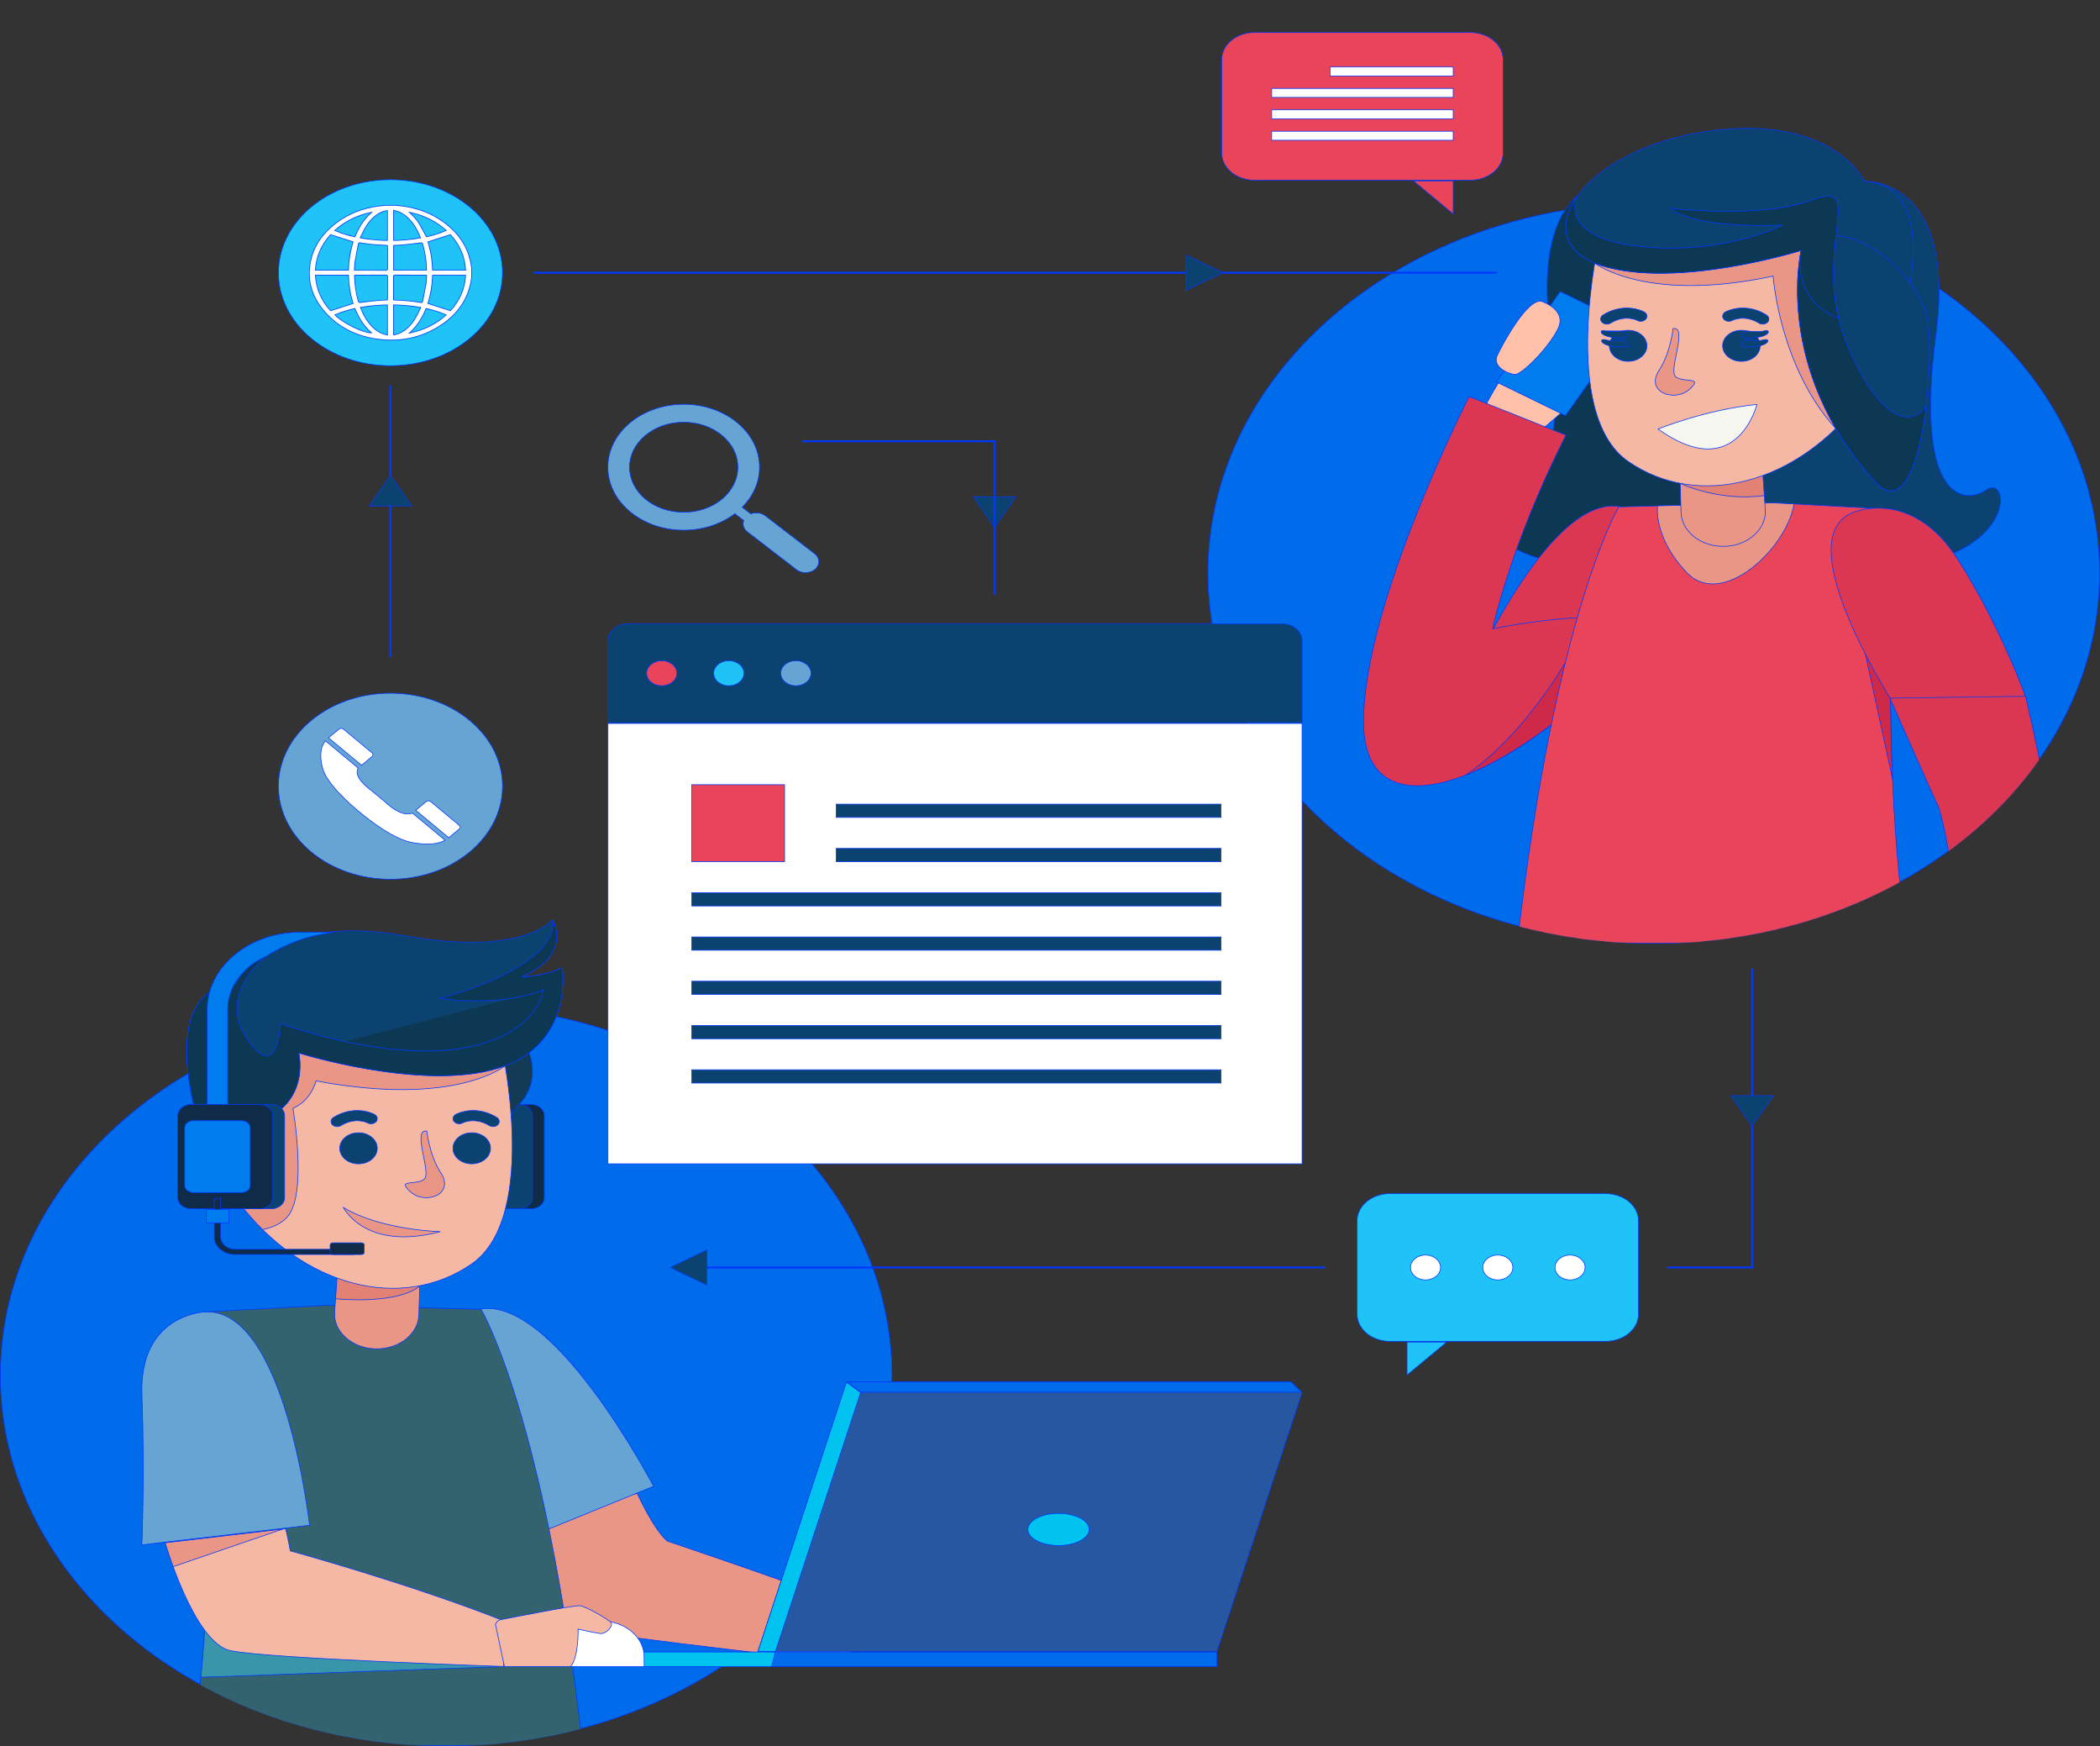 <svg width="3194" height="2655" viewBox="0 0 3194 2655" fill="none" xmlns="http://www.w3.org/2000/svg">
<rect x="0" y="0" width="3194" height="2655" fill="#333333" stroke="none"/>
<path d="M1356.57 2091.52C1356.57 2313.69 1201.56 2505.86 976.347 2597.43C886.451 2633.98 785.383 2654.5 678.541 2654.5C303.985 2654.5 0.508 2402.36 0.508 2091.52C0.508 1780.68 303.985 1528.54 678.541 1528.54C1053.1 1528.54 1356.57 1780.67 1356.57 2091.52Z" fill="#006CEB" stroke="#0038FF"/>
<mask id="mask0_473_2" style="mask-type:luminance" maskUnits="userSpaceOnUse" x="0" y="1220" width="2172" height="1435">
<path d="M1050.13 2562.6L1049.97 2562.58L1049.83 2562.66C943.174 2620.72 815.608 2654.49 678.533 2654.49C303.977 2654.49 0.5 2402.35 0.5 2091.51C0.5 1936.04 76.4 1718.31 199.151 1539.43C321.911 1360.55 491.413 1220.69 678.533 1220.69C772.13 1220.69 910.753 1253.67 1066.08 1308.03C1221.38 1362.39 1393.34 1438.11 1553.59 1523.56C1713.84 1609 1862.37 1704.16 1970.82 1797.4C2025.05 1844.02 2069.24 1890.14 2099.88 1934.31C2130.52 1978.49 2147.56 2020.68 2147.56 2059.44C2147.56 2084.15 2151.97 2113.33 2156.97 2145.09C2157.24 2146.81 2157.51 2148.54 2157.79 2150.28C2162.57 2180.59 2167.71 2213.14 2169.99 2246.37C2174.82 2316.66 2166.89 2389.94 2115.98 2451.51C2065.06 2513.1 1971.06 2563.07 1803.52 2586.55C1635.98 2610.02 1394.97 2606.98 1050.13 2562.6Z" fill="white" stroke="white"/>
</mask>
<g mask="url(#mask0_473_2)">
<path d="M1014.69 2343.14L1014.76 2343.2L1014.86 2343.24L1015.02 2342.76C1014.86 2343.24 1014.86 2343.24 1014.86 2343.24L1014.87 2343.24L1014.89 2343.25L1014.98 2343.28L1015.33 2343.39L1015.69 2343.51C1015.96 2343.61 1016.3 2343.72 1016.7 2343.86C1017.92 2344.26 1019.71 2344.87 1022.05 2345.66C1026.71 2347.23 1033.52 2349.53 1042.08 2352.44C1059.21 2358.26 1083.38 2366.51 1111.53 2376.26C1167.73 2395.71 1239.78 2421.1 1303.41 2444.88L1292.4 2529.23L1291.86 2529.17L1290.76 2529.05L1288.86 2528.84C1286.22 2528.54 1282.36 2528.11 1277.41 2527.55C1267.53 2526.44 1253.34 2524.84 1236.15 2522.88C1201.75 2518.95 1155.32 2513.6 1107.15 2507.86C1010.79 2496.37 907.537 2483.37 879.794 2477.25C866.112 2474.24 852.822 2461.25 840.564 2443.27C828.325 2425.33 817.192 2402.53 807.785 2380.09C798.38 2357.66 790.708 2335.61 785.387 2319.16C782.727 2310.94 780.655 2304.12 779.247 2299.35C778.544 2296.97 778.007 2295.1 777.646 2293.83C777.477 2293.24 777.347 2292.78 777.256 2292.45L969.263 2271.03C969.298 2271.11 969.34 2271.2 969.388 2271.31C969.569 2271.7 969.838 2272.29 970.188 2273.03C970.887 2274.53 971.909 2276.69 973.202 2279.34C975.789 2284.64 979.462 2291.91 983.807 2299.77C992.485 2315.47 1003.88 2333.61 1014.69 2343.14Z" fill="#EA9686" stroke="#0038FF"/>
<path d="M1405.77 2424.32L1405.88 2423.83L1405.25 2423.69L1405.27 2424.34L1405.77 2424.32ZM1405.77 2424.32C1405.27 2424.34 1405.27 2424.34 1405.27 2424.34L1405.27 2424.34L1405.27 2424.34L1405.27 2424.36L1405.27 2424.45C1405.27 2424.53 1405.28 2424.65 1405.28 2424.8C1405.29 2425.11 1405.3 2425.57 1405.3 2426.15C1405.31 2427.32 1405.32 2429 1405.28 2431.07C1405.21 2435.22 1404.98 2440.89 1404.35 2447.03C1403.72 2453.17 1402.68 2459.76 1401.01 2465.74C1399.36 2471.64 1397.1 2476.89 1394.02 2480.53H1293.24L1279.56 2416.05C1279.57 2416.02 1279.59 2415.98 1279.62 2415.94C1279.71 2415.77 1279.85 2415.53 1280.03 2415.23C1280.4 2414.63 1280.95 2413.82 1281.67 2413C1283.11 2411.33 1285.18 2409.64 1287.77 2409.28C1289.16 2409.09 1296.84 2407.6 1307.69 2405.49C1318.5 2403.39 1332.47 2400.68 1346.53 2398.03C1360.65 2395.37 1374.88 2392.76 1386.16 2390.88C1391.81 2389.94 1396.71 2389.18 1400.5 2388.69C1402.39 2388.44 1404 2388.26 1405.27 2388.16C1406.56 2388.05 1407.48 2388.03 1408.02 2388.09C1410.28 2388.32 1414.02 2389.67 1418.5 2391.7C1422.96 2393.72 1428.09 2396.37 1433.09 2399.15C1438.1 2401.93 1442.97 2404.84 1446.91 2407.36C1450.86 2409.88 1453.84 2412 1455.09 2413.2C1456.2 2414.27 1456.46 2415.9 1455.94 2417.86C1455.42 2419.82 1454.15 2422 1452.36 2424.01C1448.78 2428.03 1443.29 2431.15 1438.1 2430.33C1432.69 2429.47 1424.63 2427.85 1417.93 2426.44C1414.58 2425.73 1411.56 2425.08 1409.39 2424.61C1408.3 2424.37 1407.42 2424.17 1406.82 2424.04C1406.51 2423.97 1406.28 2423.92 1406.12 2423.89L1405.94 2423.85L1405.89 2423.83L1405.88 2423.83L1405.88 2423.83L1405.88 2423.83C1405.88 2423.83 1405.88 2423.83 1405.77 2424.32Z" fill="#EA9686" stroke="#0038FF"/>
<path d="M1169.39 2511.93H1850.91V2533.96H1169.39V2511.93Z" fill="#006CEB" stroke="#0038FF"/>
<path d="M811.18 2533.96V2511.93H1179.28L1173.53 2533.96H811.18Z" fill="#00C4EF" stroke="#0038FF"/>
<path d="M1851.04 2510.93H1152.89L1287.5 2101.29H1963.73L1980.34 2117.48L1851.04 2510.93Z" fill="#2657A0" stroke="#0038FF"/>
<path d="M1179.56 2510.93H1152.89L1287.4 2101.6L1308.87 2117.44L1179.56 2510.93Z" fill="#00C4EF" stroke="#0038FF"/>
<path d="M1963.73 2101.29L1979.67 2116.84H1309.62L1288.65 2101.29H1963.73Z" fill="#006CEB" stroke="#0038FF"/>
<path d="M1656.58 2325.58C1656.58 2332.2 1651.5 2338.31 1643.04 2342.79C1634.59 2347.26 1622.89 2350.04 1609.94 2350.04C1596.98 2350.04 1585.28 2347.26 1576.84 2342.79C1568.37 2338.31 1563.3 2332.2 1563.3 2325.58C1563.3 2318.96 1568.37 2312.85 1576.84 2308.37C1585.28 2303.89 1596.98 2301.11 1609.94 2301.11C1622.89 2301.11 1634.59 2303.89 1643.04 2308.37C1651.5 2312.85 1656.58 2318.96 1656.58 2325.58Z" fill="#00C4EF" stroke="#0038FF"/>
<path d="M827.787 1821.13V1821.13C827.794 1830.31 818.797 1837.91 807.485 1837.91H703.451C692.146 1837.91 683.148 1830.31 683.148 1821.13V1696.15C683.148 1686.97 692.146 1679.37 703.451 1679.37H807.485C818.789 1679.37 827.787 1686.97 827.787 1696.15V1821.13Z" fill="#0F2B47" stroke="#0038FF"/>
<path d="M809.92 1821.13V1821.13C809.927 1830.31 800.923 1837.91 789.618 1837.91H685.584C674.279 1837.91 665.281 1830.31 665.281 1821.13V1696.15C665.281 1686.97 674.279 1679.37 685.584 1679.37H789.618C800.922 1679.37 809.92 1686.97 809.92 1696.15V1821.13Z" fill="#0C426F" stroke="#0038FF"/>
<path d="M762.276 1813.33H689.098C681.661 1813.33 675.797 1808.34 675.797 1802.37V1714.91C675.797 1708.94 681.661 1703.95 689.098 1703.95H762.276C769.713 1703.95 775.577 1708.94 775.577 1714.91V1802.37C775.577 1808.34 769.713 1813.33 762.276 1813.33Z" fill="#007CEF" stroke="#0038FF"/>
<path d="M721.459 1992.73L721.472 1992.73C749.775 1983.29 780.958 1995.15 811.907 2018.46C842.84 2041.76 873.42 2076.4 900.454 2112.27C927.483 2148.12 950.95 2185.17 967.659 2213.26C976.014 2227.31 982.679 2239.11 987.255 2247.4C989.542 2251.54 991.308 2254.81 992.501 2257.04C993.098 2258.16 993.552 2259.01 993.856 2259.59C993.934 2259.74 994.002 2259.87 994.061 2259.98L762.858 2354.18C762.792 2353.99 762.708 2353.75 762.606 2353.46C762.325 2352.66 761.905 2351.47 761.355 2349.92C760.253 2346.82 758.626 2342.26 756.522 2336.44C752.314 2324.81 746.199 2308.14 738.571 2288.01C723.315 2247.74 702.007 2193.6 677.796 2138.11C665.033 2108.85 661.41 2085.15 663.126 2066.06C664.841 2046.97 671.895 2032.47 680.533 2021.62C689.176 2010.75 699.412 2003.53 707.492 1999.02C711.532 1996.77 715.029 1995.19 717.514 1994.18C718.757 1993.68 719.746 1993.31 720.423 1993.08C720.762 1992.96 721.022 1992.87 721.197 1992.82C721.285 1992.79 721.351 1992.77 721.395 1992.75L721.444 1992.74L721.456 1992.73L721.458 1992.73C721.459 1992.73 721.459 1992.73 721.314 1992.25L721.459 1992.73Z" fill="#66A5D3" stroke="#0038FF"/>
<path d="M886.151 2654.49H292.267C314.122 2518.55 319.147 2353.63 318.705 2222.65C318.484 2157.06 316.892 2099.97 315.356 2059.28C314.588 2038.94 313.833 2022.69 313.271 2011.53C312.989 2005.95 312.756 2001.64 312.593 1998.73C312.512 1997.27 312.448 1996.16 312.405 1995.42C312.39 1995.17 312.378 1994.97 312.368 1994.8L495.888 1984.8L731.8 1990.92C731.838 1990.99 731.884 1991.07 731.937 1991.16C732.121 1991.48 732.396 1991.96 732.757 1992.61C733.48 1993.91 734.548 1995.88 735.93 1998.57C738.692 2003.95 742.706 2012.2 747.704 2023.68C757.698 2046.64 771.628 2082.5 787.357 2134.09C818.79 2237.2 857.406 2403.14 886.151 2654.49Z" fill="#346370" stroke="#0038FF"/>
<path d="M764.342 2532.53C764.893 2533.13 765.342 2533.63 765.678 2534L305.467 2550.36C308.992 2514.22 311.67 2477.26 313.656 2440.41L324.828 2434.7L325.182 2434.71C325.5 2434.72 325.973 2434.73 326.592 2434.75C327.829 2434.78 329.65 2434.83 331.985 2434.9C336.655 2435.03 343.381 2435.23 351.602 2435.48C368.046 2435.99 390.474 2436.74 414.414 2437.69C462.306 2439.59 516.209 2442.3 540.368 2445.56C564.551 2448.81 602.134 2454.24 635.466 2459.8C652.133 2462.58 667.732 2465.4 680.061 2467.99C686.226 2469.29 691.568 2470.53 695.815 2471.68C700.074 2472.84 703.193 2473.89 704.936 2474.82C708.463 2476.68 714.064 2481.34 720.52 2487.34C726.959 2493.32 734.203 2500.58 741.002 2507.62C747.799 2514.65 754.149 2521.44 758.799 2526.48C761.124 2529 763.024 2531.08 764.342 2532.53Z" fill="#3995AA" stroke="#0038FF"/>
<path d="M508.974 1994.79L516.152 1890.27L640.143 1893.72L637.106 1999.08C636.396 2023.86 615.085 2045.03 585.633 2049.94C565.02 2053.38 545.243 2048.26 530.928 2037.94C516.614 2027.62 507.784 2012.13 508.974 1994.79Z" fill="#EA9686" stroke="#0038FF"/>
<path d="M553.719 1918.38L553.879 1918.33H592.999L628.233 1930.27L638.275 1955.39C638.252 1955.41 638.227 1955.43 638.201 1955.46C637.996 1955.65 637.679 1955.94 637.237 1956.31C636.353 1957.05 634.968 1958.11 632.98 1959.35C629.003 1961.84 622.611 1965.09 612.984 1968.08C593.79 1974.04 561.736 1978.98 510.337 1974.88L513.326 1931.34C523.806 1927.57 533.914 1924.33 541.426 1922.02C545.219 1920.85 548.349 1919.93 550.531 1919.29C551.622 1918.98 552.476 1918.73 553.057 1918.57C553.347 1918.48 553.569 1918.42 553.719 1918.38Z" fill="#E28174" stroke="#0038FF"/>
<path d="M979.686 2533.96H800.773V2464.73H914.166C950.44 2464.73 979.686 2489.14 979.686 2519.06V2533.96Z" fill="white" stroke="#0038FF"/>
<path d="M709.845 1557.63L710.053 1557.26L767.798 1541.99C767.804 1542 767.811 1542.01 767.818 1542.01C767.965 1542.16 768.182 1542.38 768.464 1542.67C769.027 1543.24 769.847 1544.1 770.87 1545.21C772.916 1547.44 775.776 1550.69 779.028 1554.79C785.532 1562.99 793.595 1574.56 799.84 1588.07C812.331 1615.09 817.526 1649.76 788.607 1680.78C749.007 1723.26 716.587 1736.24 694.357 1735.56C672.109 1734.89 660.104 1720.58 660.888 1708.36C661.212 1703.3 661.439 1697.63 661.677 1691.64C662.036 1682.66 662.422 1672.98 663.212 1663.57C664.527 1647.91 666.951 1633.24 672.146 1624.29C677.407 1615.22 686.91 1598.41 695.097 1583.88C699.19 1576.61 702.955 1569.91 705.697 1565.03C707.068 1562.59 708.183 1560.6 708.955 1559.22L709.845 1557.63Z" fill="#133B56" stroke="#0038FF"/>
<path d="M383.491 1694.69L383.824 1694.62L383.882 1694.29L403.512 1582.12H761.113C761.137 1582.23 761.166 1582.36 761.199 1582.5C761.313 1583.01 761.481 1583.77 761.696 1584.75C762.125 1586.73 762.741 1589.63 763.487 1593.36C764.979 1600.81 766.993 1611.54 769.079 1624.64C773.25 1650.85 777.707 1686.55 778.851 1724.53C779.995 1762.52 777.825 1802.77 768.756 1838.09C759.685 1873.4 743.729 1903.72 717.349 1921.94C611.591 1994.97 460.548 1958.3 361.025 1825.6L345.585 1702.56L383.491 1694.69Z" fill="#F5B8A5" stroke="#0038FF"/>
<path d="M768.26 1620.62C768.125 1620.72 767.952 1620.86 767.742 1621.02C767.143 1621.47 766.235 1622.12 765.004 1622.94C762.54 1624.59 758.78 1626.89 753.602 1629.54C743.246 1634.83 727.219 1641.48 704.553 1646.88C659.222 1657.7 587.325 1663.54 481.127 1643.63L480.659 1643.54L480.549 1644.01L480.549 1644.01L480.548 1644.01L480.544 1644.03L480.53 1644.08C480.516 1644.14 480.496 1644.22 480.468 1644.32C480.412 1644.53 480.326 1644.85 480.206 1645.25C479.967 1646.06 479.593 1647.23 479.056 1648.67C477.983 1651.56 476.262 1655.55 473.669 1659.92C468.484 1668.66 459.826 1678.92 445.923 1685.08L445.566 1685.24L445.633 1685.62L446.125 1685.54C445.633 1685.62 445.633 1685.62 445.633 1685.62L445.634 1685.63L445.637 1685.64L445.649 1685.72L445.661 1685.79C445.67 1685.84 445.682 1685.91 445.696 1685.99C445.737 1686.24 445.798 1686.61 445.876 1687.09C446.033 1688.05 446.258 1689.47 446.534 1691.28C447.087 1694.92 447.841 1700.14 448.649 1706.52C450.264 1719.29 452.094 1736.66 452.95 1755.12C453.806 1773.58 453.688 1793.1 451.414 1810.17C449.137 1827.26 444.71 1841.78 437.024 1850.33L437.396 1850.67L437.024 1850.33C427.39 1861.06 413.695 1866.8 399.365 1869.62C385.942 1856.37 373.093 1841.7 361.017 1825.6L345.577 1702.56L383.483 1694.69L383.816 1694.62L383.874 1694.29L403.505 1582.12H739.962L768.26 1620.62Z" fill="#EA9686" stroke="#0038FF"/>
<path d="M454.98 1601.67C454.493 1601.79 454.493 1601.79 454.493 1601.79L454.494 1601.79L454.497 1601.8L454.508 1601.85C454.512 1601.87 454.517 1601.89 454.522 1601.91C454.53 1601.95 454.54 1601.99 454.55 1602.04C454.588 1602.21 454.642 1602.47 454.708 1602.8C454.84 1603.47 455.02 1604.45 455.21 1605.72C455.592 1608.24 456.016 1611.87 456.186 1616.3C456.525 1625.14 455.846 1637.13 451.775 1649.72C447.705 1662.3 440.246 1675.49 427.021 1686.74C413.798 1697.99 394.784 1707.33 367.571 1712.19L305.05 1718.68C305.027 1718.61 305.001 1718.53 304.972 1718.44C304.838 1718.03 304.641 1717.43 304.389 1716.64C303.885 1715.06 303.162 1712.74 302.286 1709.79C300.535 1703.88 298.173 1695.43 295.732 1685.27C290.851 1664.93 285.658 1637.75 284.402 1610.32C283.146 1582.88 285.834 1555.27 296.66 1534.02C307.465 1512.82 326.393 1497.93 357.754 1495.93L358.05 1495.91L358.175 1495.64L357.723 1495.43C358.175 1495.64 358.175 1495.64 358.176 1495.64L358.177 1495.64L358.183 1495.62L358.21 1495.57C358.235 1495.52 358.272 1495.44 358.322 1495.34C358.423 1495.14 358.577 1494.84 358.787 1494.45C359.206 1493.67 359.85 1492.52 360.742 1491.08C362.527 1488.18 365.307 1484.08 369.281 1479.27C377.23 1469.64 389.956 1457.16 409.054 1445.79C447.24 1423.04 510.954 1404.67 612.993 1422.39C704.63 1439.02 761.567 1432.98 795.621 1422.75C812.649 1417.64 823.953 1411.48 831.008 1406.58C834.536 1404.13 837 1402 838.587 1400.48C839.38 1399.72 839.954 1399.11 840.331 1398.69C840.363 1398.65 840.394 1398.62 840.424 1398.58C840.639 1398.97 840.942 1399.53 841.3 1400.26C842.031 1401.74 842.99 1403.91 843.899 1406.61C845.717 1412.03 847.328 1419.6 846.511 1428.27C844.881 1445.55 833.573 1467.33 794.456 1484.9L794.707 1485.85L794.695 1485.72C794.707 1485.85 794.707 1485.85 794.708 1485.85L794.709 1485.85L794.716 1485.85L794.74 1485.85L794.835 1485.84C794.919 1485.83 795.044 1485.82 795.207 1485.8C795.533 1485.77 796.013 1485.72 796.63 1485.66C797.865 1485.52 799.646 1485.32 801.836 1485.05C806.217 1484.49 812.238 1483.64 818.794 1482.45C825.35 1481.25 832.448 1479.7 838.983 1477.76C845.188 1475.91 850.914 1473.7 855.188 1471.08C855.21 1471.24 855.235 1471.43 855.262 1471.64C855.373 1472.51 855.521 1473.79 855.667 1475.44C855.959 1478.72 856.247 1483.47 856.228 1489.27C856.188 1500.88 854.917 1516.73 849.994 1533.71C840.155 1567.65 815.726 1606.12 757.285 1624.23C699.967 1641.99 624.453 1636.25 563.211 1626.04C532.601 1620.94 505.578 1614.73 486.207 1609.79C476.522 1607.32 468.751 1605.17 463.402 1603.64C460.727 1602.87 458.658 1602.26 457.258 1601.84C456.558 1601.63 456.025 1601.47 455.668 1601.36C455.489 1601.3 455.354 1601.26 455.264 1601.24L455.162 1601.2L455.137 1601.2L455.131 1601.19C455.13 1601.19 455.129 1601.19 455.091 1601.32C455.069 1601.39 455.034 1601.5 454.98 1601.67ZM454.98 1601.67L454.493 1601.79L454.289 1600.93L455.129 1601.19L454.98 1601.67Z" fill="#0C426F" stroke="#0038FF"/>
<path d="M454.976 1601.68C454.49 1601.8 454.49 1601.8 454.49 1601.8L454.491 1601.8L454.493 1601.81L454.504 1601.86C454.514 1601.9 454.528 1601.97 454.547 1602.05C454.584 1602.22 454.638 1602.48 454.704 1602.81C454.836 1603.48 455.016 1604.47 455.207 1605.73C455.588 1608.25 456.013 1611.89 456.182 1616.31C456.522 1625.16 455.842 1637.14 451.771 1649.73C447.702 1662.32 440.243 1675.5 427.018 1686.75C413.795 1698 394.781 1707.34 367.568 1712.2L305.04 1718.69C305.017 1718.62 304.99 1718.54 304.961 1718.45C304.827 1718.04 304.63 1717.44 304.378 1716.65C303.874 1715.07 303.151 1712.75 302.276 1709.8C300.524 1703.89 298.163 1695.44 295.723 1685.27C290.841 1664.94 285.649 1637.75 284.394 1610.33C283.139 1582.89 285.827 1555.27 296.652 1534.03C307.457 1512.83 326.384 1497.94 357.744 1495.93L358.039 1495.92L358.164 1495.65L358.164 1495.65L358.164 1495.65L358.166 1495.65L358.17 1495.64L358.191 1495.59C358.21 1495.55 358.239 1495.49 358.278 1495.42C358.356 1495.26 358.475 1495.03 358.636 1494.72C358.96 1494.11 359.455 1493.21 360.139 1492.06C361.507 1489.77 363.63 1486.5 366.644 1482.59C372.649 1474.78 382.191 1464.41 396.341 1454.16L403.952 1454.77C403.415 1455.19 402.685 1455.78 401.795 1456.53C399.803 1458.19 397.011 1460.65 393.808 1463.82C387.405 1470.15 379.349 1479.32 372.758 1490.67C366.166 1502.01 361.029 1515.55 360.486 1530.6C359.943 1545.66 363.999 1562.21 375.744 1579.57C381.601 1588.23 386.791 1594.37 391.397 1598.49C395.999 1602.6 400.05 1604.71 403.624 1605.24C407.223 1605.77 410.281 1604.69 412.852 1602.55C415.407 1600.42 417.476 1597.24 419.158 1593.57C422.521 1586.22 424.399 1576.72 425.438 1569.09C425.959 1565.27 426.27 1561.9 426.452 1559.49C426.542 1558.29 426.601 1557.32 426.636 1556.66C426.643 1556.53 426.649 1556.41 426.654 1556.31C426.941 1556.41 427.323 1556.55 427.797 1556.72C428.97 1557.13 430.704 1557.74 432.953 1558.51C437.451 1560.04 444.007 1562.21 452.244 1564.76C468.718 1569.84 491.916 1576.42 518.818 1582.4C572.608 1594.34 641.255 1603.87 700.556 1594.14C759.861 1584.42 791.218 1562.44 807.746 1542.82C816.007 1533.02 820.554 1523.82 823.035 1517.06C824.276 1513.68 825 1510.92 825.415 1508.99C825.623 1508.02 825.753 1507.27 825.831 1506.76C825.845 1506.66 825.858 1506.57 825.869 1506.5C825.888 1506.36 825.902 1506.25 825.913 1506.17L825.915 1506.15C825.922 1506.09 825.927 1506.04 825.931 1506.01L825.935 1505.97L825.936 1505.96L825.936 1505.96C825.936 1505.96 825.936 1505.96 825.928 1505.96C825.905 1505.95 825.81 1505.94 825.439 1505.91M454.976 1601.68C455.125 1601.21 455.126 1601.21 455.127 1601.21L455.134 1601.21L455.159 1601.22L455.261 1601.25C455.351 1601.28 455.486 1601.32 455.664 1601.37C456.022 1601.48 456.555 1601.64 457.255 1601.85C458.655 1602.27 460.724 1602.89 463.398 1603.65C468.747 1605.18 476.518 1607.34 486.203 1609.8C505.573 1614.74 532.595 1620.96 563.205 1626.06C624.446 1636.26 699.96 1642.01 757.281 1624.25C815.723 1606.13 840.152 1567.66 849.991 1533.71C854.914 1516.73 856.185 1500.88 856.224 1489.27C856.244 1483.47 855.956 1478.73 855.663 1475.44C855.517 1473.79 855.37 1472.51 855.259 1471.65C855.232 1471.43 855.207 1471.24 855.185 1471.08C850.911 1473.71 845.185 1475.92 838.98 1477.76C832.445 1479.7 825.346 1481.25 818.791 1482.45C812.234 1483.65 806.214 1484.5 801.833 1485.05C799.642 1485.32 797.861 1485.52 796.627 1485.66C796.01 1485.72 795.53 1485.77 795.203 1485.8C795.04 1485.82 794.916 1485.83 794.832 1485.84L794.736 1485.85L794.712 1485.85L794.706 1485.85L794.704 1485.85C794.704 1485.85 794.704 1485.85 794.694 1485.75L794.704 1485.85L794.453 1484.9C833.569 1467.32 844.878 1445.55 846.507 1428.26C847.324 1419.6 845.713 1412.02 843.896 1406.61C842.987 1403.9 842.028 1401.74 841.297 1400.25C841.277 1400.21 841.256 1400.17 841.236 1400.13C842.51 1418.13 832.828 1434.37 817.558 1448.59C801.585 1463.47 779.423 1476.23 757.001 1486.62C734.573 1497.02 711.854 1505.07 694.745 1510.52C686.189 1513.24 679.035 1515.32 674.018 1516.71C671.755 1517.34 669.927 1517.83 668.602 1518.18C718.227 1524.71 757.162 1521.63 783.799 1516.87C797.344 1514.45 807.71 1511.59 814.686 1509.34C818.174 1508.21 820.814 1507.24 822.58 1506.55C823.464 1506.2 824.128 1505.93 824.571 1505.74C824.792 1505.65 824.958 1505.58 825.068 1505.53C825.124 1505.5 825.165 1505.48 825.192 1505.47L825.222 1505.46L825.229 1505.46L825.23 1505.45C825.231 1505.45 825.231 1505.45 825.439 1505.91M454.976 1601.68L454.49 1601.8L454.286 1600.94L455.125 1601.21L454.976 1601.68ZM825.439 1505.91L825.231 1505.45L826.019 1505.09L825.937 1505.96L825.439 1505.91Z" fill="#0D3854" stroke="#0038FF"/>
<path d="M311.861 1994.83L311.874 1994.83C342.305 1993.17 367.478 2012.49 388.148 2042.62C408.812 2072.74 424.895 2113.56 437.155 2154.62C449.412 2195.68 457.836 2236.95 463.196 2267.96C465.876 2283.47 467.79 2296.4 469.033 2305.46C469.655 2309.99 470.109 2313.55 470.408 2315.98C470.557 2317.2 470.668 2318.13 470.741 2318.75C470.761 2318.93 470.779 2319.08 470.794 2319.21L215.749 2349.01C215.756 2348.83 215.765 2348.6 215.776 2348.33C215.808 2347.5 215.855 2346.26 215.913 2344.65C216.029 2341.41 216.189 2336.66 216.368 2330.59C216.726 2318.45 217.157 2301.03 217.449 2279.92C218.034 2237.71 218.064 2180.75 215.845 2121.75L215.346 2121.77L215.845 2121.75C213.506 2059.59 237.556 2027.9 262.113 2011.72C274.407 2003.62 286.851 1999.4 296.223 1997.2C300.909 1996.1 304.824 1995.51 307.566 1995.19C308.936 1995.03 310.013 1994.94 310.746 1994.89C311.113 1994.86 311.393 1994.85 311.581 1994.84C311.675 1994.83 311.746 1994.83 311.792 1994.83L311.845 1994.83L311.858 1994.83L311.86 1994.83C311.861 1994.83 311.861 1994.83 311.847 1994.33L311.861 1994.83Z" fill="#66A5D3" stroke="#0038FF"/>
<path d="M755.524 1699.11L755.524 1699.11C757.618 1700.39 758.86 1702.24 759.21 1704.17C759.559 1706.1 759.028 1708.15 757.5 1709.87C754.404 1713.33 748.474 1714.1 744.259 1711.51C733.037 1704.62 722.943 1703.56 715.619 1704.24C711.96 1704.58 708.996 1705.36 706.931 1706.06C705.899 1706.4 705.091 1706.73 704.532 1706.98C704.253 1707.1 704.036 1707.21 703.885 1707.28C703.81 1707.32 703.751 1707.35 703.709 1707.37C703.657 1707.39 703.65 1707.4 703.65 1707.4L703.636 1707.4L703.623 1707.41C699.275 1709.83 693.378 1708.81 690.508 1705.23C689.088 1703.46 688.679 1701.39 689.144 1699.48C689.61 1697.56 690.962 1695.76 693.134 1694.56L693.134 1694.56L693.138 1694.56C693.612 1694.3 698.77 1691.53 707.01 1689.85C718.577 1687.49 736.207 1687.25 755.524 1699.11Z" fill="#0C426F" stroke="#0038FF"/>
<path d="M746.03 1746.02C746.03 1758.98 733.347 1769.63 717.499 1769.63C701.651 1769.63 688.969 1758.98 688.969 1746.02C688.969 1733.06 701.651 1722.41 717.499 1722.41C733.347 1722.41 746.03 1733.06 746.03 1746.02Z" fill="#0C426F" stroke="#0038FF"/>
<path d="M507.241 1699.11L507.242 1699.11C526.559 1687.25 544.189 1687.49 555.755 1689.85C564.005 1691.53 569.161 1694.3 569.626 1694.56L569.632 1694.56C571.804 1695.76 573.156 1697.56 573.622 1699.48C574.087 1701.39 573.678 1703.46 572.258 1705.23C569.388 1708.81 563.491 1709.83 559.143 1707.41L559.13 1707.4L559.116 1707.4C559.116 1707.4 559.109 1707.39 559.057 1707.37C559.015 1707.35 558.956 1707.32 558.881 1707.28C558.73 1707.21 558.513 1707.1 558.234 1706.98C557.675 1706.73 556.867 1706.4 555.835 1706.06C553.77 1705.36 550.806 1704.58 547.147 1704.24C539.823 1703.56 529.729 1704.62 518.507 1711.51C514.292 1714.1 508.362 1713.33 505.266 1709.87C503.738 1708.15 503.207 1706.1 503.556 1704.17C503.906 1702.24 505.148 1700.39 507.241 1699.11Z" fill="#0C426F" stroke="#0038FF"/>
<path d="M573.795 1746.02C573.795 1758.98 561.113 1769.63 545.265 1769.63C529.417 1769.63 516.734 1758.98 516.734 1746.02C516.734 1733.06 529.417 1722.41 545.265 1722.41C561.113 1722.41 573.795 1733.06 573.795 1746.02Z" fill="#0C426F" stroke="#0038FF"/>
<path d="M649.152 1719.84C649.153 1719.85 649.155 1719.87 649.157 1719.89C649.19 1720.17 649.24 1720.58 649.31 1721.12C649.45 1722.19 649.669 1723.75 649.985 1725.7C650.619 1729.6 651.643 1735.08 653.209 1741.37C656.338 1753.96 661.636 1769.86 670.313 1783.02C675.868 1791.45 677.111 1798.71 675.6 1804.53C674.088 1810.36 669.793 1814.84 664.06 1817.68C652.568 1823.36 635.481 1822.3 624.254 1812.15C621.416 1809.59 619.444 1807.52 618.178 1805.84C616.901 1804.15 616.392 1802.93 616.368 1802.04C616.346 1801.22 616.741 1800.61 617.58 1800.1C618.446 1799.58 619.734 1799.2 621.358 1798.91C622.972 1798.61 624.86 1798.41 626.898 1798.19C626.99 1798.18 627.082 1798.17 627.174 1798.16C629.125 1797.95 631.2 1797.73 633.26 1797.41C637.559 1796.74 641.885 1795.63 644.981 1793.26C646.64 1791.98 647.471 1789.74 647.793 1786.95C648.117 1784.15 647.938 1780.69 647.471 1776.85C646.795 1771.31 645.506 1764.9 644.205 1758.43C643.705 1755.94 643.204 1753.45 642.735 1751C641.037 1742.11 639.768 1733.73 640.459 1727.85C640.804 1724.91 641.629 1722.68 643.048 1721.32C644.384 1720.03 646.329 1719.43 649.152 1719.84Z" fill="#EA9686" stroke="#0038FF"/>
<path d="M668.887 1872.81C669.164 1872.82 669.429 1872.83 669.68 1872.84C612.007 1888.01 575.078 1878.65 552.512 1865.41C541.012 1858.66 533.224 1850.9 528.313 1844.82C525.858 1841.79 524.122 1839.17 523.001 1837.32C522.696 1836.82 522.436 1836.37 522.219 1835.98C551.245 1853.5 588.556 1862.73 618.778 1867.59C634.166 1870.06 647.73 1871.4 657.447 1872.12C662.306 1872.48 666.203 1872.69 668.887 1872.81Z" fill="#EA9686" stroke="#0038FF"/>
<path d="M441.365 2357.81L441.408 2358.13L441.728 2358.22L441.86 2357.74C441.728 2358.22 441.729 2358.22 441.73 2358.22L441.736 2358.22L441.761 2358.23L441.86 2358.26L442.254 2358.37C442.602 2358.46 443.122 2358.61 443.806 2358.8C445.174 2359.17 447.199 2359.74 449.827 2360.48C455.083 2361.95 462.751 2364.12 472.399 2366.9C491.697 2372.47 518.914 2380.47 550.596 2390.25C613.868 2409.77 694.935 2436.34 766.269 2464.57V2533.94L765.747 2533.92C765.062 2533.9 764.045 2533.86 762.715 2533.82C760.056 2533.73 756.148 2533.59 751.155 2533.42C741.168 2533.06 726.84 2532.55 709.472 2531.89C674.737 2530.57 627.845 2528.69 579.218 2526.43C530.591 2524.17 480.23 2521.52 438.557 2518.67C396.865 2515.83 363.915 2512.78 350.074 2509.73C336.373 2506.71 323.31 2495.01 311.405 2479.01C299.513 2463.03 288.84 2442.85 279.893 2423.04C270.947 2403.22 263.734 2383.79 258.757 2369.31C256.269 2362.07 254.34 2356.07 253.033 2351.88C252.38 2349.78 251.882 2348.14 251.548 2347.02C251.404 2346.54 251.291 2346.16 251.208 2345.87L434.409 2324.47C434.447 2324.63 434.496 2324.84 434.554 2325.08C434.713 2325.75 434.942 2326.72 435.221 2327.91C435.779 2330.3 436.536 2333.58 437.336 2337.18C438.936 2344.39 440.698 2352.82 441.365 2357.81Z" fill="#F5B8A5" stroke="#0038FF"/>
<path d="M251.209 2345.88L430.221 2324.96L263.318 2382.15C259.433 2371.53 256.38 2362.37 254.29 2355.84C253.23 2352.53 252.418 2349.9 251.871 2348.09C251.598 2347.19 251.39 2346.5 251.252 2346.03C251.236 2345.97 251.222 2345.93 251.209 2345.88Z" fill="#EA9686" stroke="#0038FF"/>
<path d="M879.697 2477.75L879.806 2477.26L879.176 2477.12L879.198 2477.77L879.697 2477.75ZM879.697 2477.75C879.198 2477.77 879.198 2477.77 879.198 2477.77L879.198 2477.77L879.198 2477.78L879.198 2477.8L879.201 2477.89C879.203 2477.97 879.206 2478.08 879.21 2478.24C879.217 2478.54 879.225 2479 879.232 2479.58C879.244 2480.75 879.248 2482.44 879.212 2484.51C879.14 2488.65 878.911 2494.32 878.279 2500.46C877.647 2506.6 876.614 2513.2 874.94 2519.18C873.289 2525.07 871.027 2530.32 867.948 2533.97H767.167L753.487 2469.48C753.504 2469.45 753.523 2469.41 753.546 2469.37C753.638 2469.2 753.778 2468.95 753.962 2468.66C754.332 2468.06 754.882 2467.25 755.598 2466.42C757.04 2464.76 759.106 2463.06 761.699 2462.71C763.095 2462.51 770.775 2461.02 781.643 2458.91C792.448 2456.82 806.403 2454.11 820.464 2451.46C834.577 2448.8 848.806 2446.19 860.093 2444.31C865.737 2443.37 870.641 2442.61 874.425 2442.11C876.318 2441.87 877.925 2441.69 879.203 2441.59C880.492 2441.48 881.413 2441.46 881.95 2441.51C884.206 2441.74 887.947 2443.1 892.429 2445.12C896.889 2447.14 902.019 2449.79 907.022 2452.58C912.025 2455.36 916.895 2458.26 920.835 2460.78C924.79 2463.31 927.768 2465.43 929.019 2466.63C930.129 2467.7 930.386 2469.34 929.868 2471.3C929.351 2473.25 928.079 2475.44 926.294 2477.44C922.707 2481.47 917.219 2484.58 912.03 2483.76C906.617 2482.91 898.565 2481.28 891.857 2479.87C888.505 2479.17 885.493 2478.52 883.318 2478.04C882.23 2477.8 881.352 2477.61 880.746 2477.47C880.623 2477.45 880.51 2477.42 880.41 2477.4C880.264 2477.37 880.143 2477.34 880.049 2477.32L879.868 2477.28L879.822 2477.27L879.81 2477.27L879.807 2477.27L879.807 2477.26C879.807 2477.26 879.806 2477.26 879.697 2477.75Z" fill="#F5B8A5" stroke="#0038FF"/>
<path d="M346.337 1534.92V1735.58H315.172V1534.92C315.172 1470.26 378.566 1417.5 456.675 1417.5H507.744C462.77 1423.19 429.01 1438.32 405.047 1453.93C370.209 1469.34 346.344 1499.81 346.337 1534.92Z" fill="#007CEF" stroke="#0038FF"/>
<path d="M412.555 1837.91H308.521C297.217 1837.91 288.219 1830.31 288.219 1821.13V1696.15C288.219 1686.97 297.217 1679.37 308.521 1679.37H412.555C423.86 1679.37 432.858 1686.97 432.858 1696.15V1821.13C432.858 1830.31 423.86 1837.91 412.555 1837.91Z" fill="#0C426F" stroke="#0038FF"/>
<path d="M394.688 1837.91H290.654C279.35 1837.91 270.352 1830.31 270.352 1821.13V1696.15C270.352 1686.97 279.35 1679.37 290.654 1679.37H394.688C405.992 1679.37 414.99 1686.97 414.99 1696.15V1821.13C414.99 1830.31 405.992 1837.91 394.688 1837.91Z" fill="#0F2B47" stroke="#0038FF"/>
<path d="M367.347 1813.33H294.168C286.731 1813.33 280.867 1808.34 280.867 1802.37V1714.91C280.867 1708.94 286.731 1703.95 294.168 1703.95H367.347C374.784 1703.95 380.647 1708.94 380.647 1714.91V1802.37C380.64 1808.34 374.783 1813.33 367.347 1813.33Z" fill="#007CEF" stroke="#0038FF"/>
<path d="M538.12 1907.48H357.697C340.072 1907.48 325.891 1895.59 325.891 1881.16V1822.12H335.61V1881.16C335.61 1891.39 345.604 1899.58 357.69 1899.58H538.12V1907.48Z" fill="#0F2B47" stroke="#0038FF"/>
<path d="M549.872 1907.51H506.218C503.882 1907.51 502.125 1905.94 502.125 1904.2V1893.09C502.125 1891.35 503.875 1889.77 506.218 1889.77H549.872C552.208 1889.77 553.965 1891.35 553.965 1893.09L553.965 1904.2C553.965 1904.2 553.965 1904.2 553.965 1904.2C553.958 1905.94 552.206 1907.51 549.872 1907.51Z" fill="#0F2B47" stroke="#0038FF"/>
<path d="M313.688 1838.9H348.203V1859.52H313.688V1838.9Z" fill="#007CEF" stroke="#0038FF"/>
</g>
<path d="M2217.5 1377.23C1992.29 1285.66 1837.27 1093.49 1837.27 871.319C1837.27 560.471 2140.75 308.33 2515.31 308.33C2889.86 308.33 3193.34 560.477 3193.34 871.319C3193.34 1182.16 2889.86 1434.3 2515.31 1434.3C2408.46 1434.3 2307.4 1413.78 2217.5 1377.23Z" fill="#006CEB" stroke="#0038FF"/>
<mask id="mask1_473_2" style="mask-type:luminance" maskUnits="userSpaceOnUse" x="1022" y="0" width="2172" height="1435">
<path d="M2144 1342.46L2143.86 1342.38L2143.7 1342.4C1798.85 1386.78 1557.85 1389.82 1390.31 1366.35C1222.77 1342.88 1128.77 1292.9 1077.85 1231.31C1026.94 1169.74 1019.01 1096.46 1023.84 1026.17C1026.12 992.935 1031.26 960.386 1036.04 930.072C1036.32 928.337 1036.59 926.609 1036.86 924.889C1041.86 893.131 1046.27 863.949 1046.27 839.239C1046.27 800.482 1063.31 758.294 1093.95 714.114C1124.58 669.94 1168.78 623.816 1223.01 577.199C1331.46 483.966 1479.99 388.806 1640.24 303.36C1800.49 217.917 1972.44 142.197 2127.75 87.84C2283.08 33.478 2421.7 0.5 2515.3 0.5C2702.42 0.5 2871.92 140.355 2994.68 319.238C3117.43 498.108 3193.33 715.839 3193.33 871.311C3193.33 1182.15 2889.85 1434.29 2515.3 1434.29C2378.22 1434.29 2250.65 1400.52 2144 1342.46Z" fill="white" stroke="white"/>
</mask>
<g mask="url(#mask1_473_2)">
<path d="M2642.06 724.149C2642.03 724.048 2642.01 723.965 2641.99 723.901L2836.46 275.716C2836.49 275.716 2836.52 275.715 2836.54 275.715C2836.8 275.71 2837.19 275.706 2837.7 275.712C2838.71 275.723 2840.19 275.77 2842.07 275.915C2845.83 276.204 2851.18 276.883 2857.49 278.444C2870.12 281.565 2886.63 288.21 2902.15 302.303C2933.18 330.472 2960.42 388.536 2944.59 508.198C2928.76 627.958 2937.8 693.676 2955.82 726.208C2964.84 742.495 2976.13 750.502 2987.7 752.752C2999.25 754.998 3010.99 751.483 3020.87 744.916C3025.69 741.712 3029.95 740.982 3033.36 742.044C3036.76 743.107 3039.45 746.001 3041.04 750.322C3044.24 758.979 3042.99 773.175 3034.54 788.639C3017.65 819.52 2972.08 855.296 2876.75 861.262C2781.46 867.225 2722.77 832.814 2687.89 796.947C2670.45 779.007 2658.96 760.693 2651.82 746.866C2648.26 739.953 2645.78 734.163 2644.2 730.104C2643.41 728.074 2642.84 726.477 2642.47 725.389C2642.29 724.845 2642.15 724.429 2642.06 724.149Z" fill="#0C426F" stroke="#0038FF"/>
<path d="M2790.49 381.63C2790.53 381.107 2790.58 380.586 2790.62 380.066L2790 381.506C2789.95 382.022 2789.91 382.539 2789.87 383.058L2790.49 381.63ZM2641.62 723.45L2641.44 723.867L2641.9 724.066L2641.97 723.896C2641.96 723.871 2641.95 723.848 2641.95 723.828L2641.92 723.747L2641.92 723.725L2641.91 723.715C2641.91 723.71 2641.8 723.561 2641.62 723.45ZM2937.31 597.483C2937.31 597.424 2937.31 597.366 2937.32 597.307C2937.31 597.335 2937.3 597.362 2937.29 597.388C2937.27 597.414 2937.26 597.441 2937.26 597.469C2937.09 598.076 2936.93 598.676 2936.75 599.269C2936.73 599.909 2936.72 600.546 2936.7 601.181C2936.89 600.577 2937.07 599.966 2937.25 599.347C2937.27 598.728 2937.29 598.107 2937.31 597.483Z" fill="#0D3854" stroke="#0038FF"/>
<path d="M2453.1 275.715C2453.12 275.715 2453.13 275.715 2453.14 275.715L2647.62 723.901C2647.6 723.965 2647.58 724.048 2647.55 724.149C2647.46 724.429 2647.32 724.845 2647.14 725.389C2646.77 726.477 2646.2 728.074 2645.41 730.104C2643.83 734.163 2641.35 739.953 2637.79 746.866C2630.65 760.693 2619.16 779.007 2601.72 796.947C2566.84 832.814 2508.15 867.225 2412.86 861.262C2317.53 855.296 2271.96 819.52 2255.08 788.639C2246.62 773.175 2245.37 758.979 2248.57 750.322C2250.17 746.001 2252.85 743.107 2256.26 742.044C2259.66 740.982 2263.92 741.712 2268.74 744.916C2278.64 751.491 2291.18 754.994 2303.95 752.753C2316.72 750.511 2329.65 742.527 2340.32 726.239C2361.64 693.701 2373.96 627.969 2358.12 508.198C2342.3 388.521 2366.27 330.449 2394.03 302.284C2407.92 288.197 2422.79 281.559 2434.18 278.441C2439.88 276.882 2444.7 276.203 2448.1 275.914C2449.8 275.77 2451.14 275.723 2452.06 275.712C2452.52 275.706 2452.87 275.71 2453.1 275.715Z" fill="#0D3854" stroke="#0038FF"/>
<path d="M2255.02 624.853C2255.07 624.752 2255.14 624.628 2255.22 624.479C2255.44 624.038 2255.78 623.388 2256.22 622.555C2257.09 620.891 2258.35 618.497 2259.92 615.58C2263.05 609.747 2267.39 601.825 2272.22 593.466C2277.06 585.107 2282.39 576.317 2287.51 568.747C2292.63 561.165 2297.51 554.847 2301.44 551.399C2303.29 549.777 2306.22 549.082 2310.03 549.223C2313.83 549.362 2318.42 550.329 2323.51 551.929C2333.68 555.128 2345.74 560.83 2357.21 567.351C2368.68 573.872 2379.54 581.198 2387.32 587.634C2391.21 590.854 2394.31 593.838 2396.33 596.376C2397.34 597.645 2398.07 598.786 2398.49 599.774C2398.91 600.769 2399.01 601.554 2398.84 602.149C2398.65 602.811 2398.15 603.732 2397.32 604.897C2396.5 606.052 2395.38 607.41 2394 608.942C2391.26 612.004 2387.51 615.734 2383.09 619.882C2374.27 628.176 2362.81 638.116 2351.45 647.686C2340.09 657.256 2328.84 666.451 2320.42 673.254C2316.22 676.655 2312.72 679.458 2310.27 681.411C2309.05 682.387 2308.09 683.151 2307.44 683.671C2307.18 683.876 2306.97 684.043 2306.81 684.17L2255.02 624.853Z" fill="#FFC1A9" stroke="#0038FF"/>
<path d="M2373.04 443.276L2478.15 494.477L2381.03 631.975L2275.92 580.774L2373.04 443.276Z" fill="#007CEF" stroke="#0038FF"/>
<path d="M2277.26 540.537L2277.26 540.537C2281.39 531.626 2293.11 509.336 2306.48 490.14C2313.17 480.539 2320.25 471.738 2326.99 465.77C2330.35 462.786 2333.62 460.529 2336.68 459.228C2339.74 457.929 2342.57 457.598 2345.11 458.409L2345.11 458.411L2345.13 458.417C2345.15 458.423 2345.18 458.432 2345.21 458.444C2345.29 458.469 2345.4 458.506 2345.54 458.555C2345.82 458.655 2346.23 458.805 2346.76 459.007C2347.8 459.411 2349.28 460.023 2351.01 460.85C2354.46 462.505 2358.91 465.016 2362.87 468.445C2366.84 471.875 2370.31 476.202 2371.87 481.484C2373.43 486.753 2373.1 493.03 2369.38 500.408C2361.86 515.3 2348.04 532.742 2334.81 546.386C2328.19 553.206 2321.74 559.064 2316.31 563.171C2313.59 565.226 2311.14 566.834 2309.07 567.907C2306.97 568.989 2305.32 569.487 2304.19 569.415C2299.18 569.092 2290.36 566.196 2283.85 561.172C2280.6 558.665 2277.95 555.654 2276.62 552.208C2275.29 548.78 2275.25 544.881 2277.26 540.537Z" fill="#FFC1A9" stroke="#0038FF"/>
<path d="M1788.07 1204.12L1788.57 1204.13L1788.59 1203.49L1787.96 1203.63L1788.07 1204.12ZM1788.07 1204.12C1787.96 1203.63 1787.96 1203.63 1787.96 1203.63L1787.96 1203.63L1787.95 1203.63L1787.94 1203.63L1787.9 1203.64L1787.72 1203.68C1787.56 1203.72 1787.32 1203.77 1787.02 1203.84C1786.41 1203.97 1785.53 1204.17 1784.45 1204.4C1782.27 1204.88 1779.26 1205.53 1775.91 1206.24C1769.2 1207.65 1761.15 1209.27 1755.74 1210.13C1750.55 1210.95 1745.06 1207.83 1741.47 1203.81C1739.69 1201.8 1738.41 1199.62 1737.9 1197.66C1737.38 1195.7 1737.64 1194.07 1738.75 1193C1740 1191.79 1742.97 1189.68 1746.93 1187.15C1750.87 1184.63 1755.74 1181.72 1760.74 1178.94C1765.75 1176.16 1770.88 1173.51 1775.34 1171.49C1779.82 1169.46 1783.56 1168.11 1785.81 1167.88C1786.35 1167.82 1787.27 1167.85 1788.56 1167.95C1789.84 1168.05 1791.45 1168.23 1793.34 1168.48C1797.12 1168.97 1802.03 1169.73 1807.67 1170.67C1818.96 1172.55 1833.19 1175.16 1847.3 1177.82C1861.39 1180.48 1875.37 1183.19 1886.18 1185.29C1897.02 1187.39 1904.67 1188.88 1906.07 1189.07L1906.13 1188.61L1906.07 1189.07C1908.66 1189.43 1910.72 1191.12 1912.17 1192.79C1912.88 1193.62 1913.43 1194.42 1913.8 1195.02C1913.99 1195.32 1914.13 1195.57 1914.22 1195.74C1914.24 1195.78 1914.26 1195.81 1914.28 1195.85L1900.6 1260.33H1799.82C1796.74 1256.69 1794.48 1251.44 1792.82 1245.54C1791.15 1239.56 1790.12 1232.97 1789.49 1226.83C1788.85 1220.69 1788.62 1215.01 1788.55 1210.87C1788.52 1208.8 1788.52 1207.12 1788.53 1205.95C1788.54 1205.36 1788.55 1204.91 1788.55 1204.6C1788.56 1204.45 1788.56 1204.33 1788.56 1204.25L1788.57 1204.16L1788.57 1204.14L1788.57 1204.14L1788.57 1204.13C1788.57 1204.13 1788.57 1204.13 1788.07 1204.12Z" fill="#EA9686" stroke="#0038FF"/>
<path d="M2472.36 772.522L2472.36 772.522L2472.37 772.526L2472.52 772.048C2472.37 772.526 2472.37 772.526 2472.37 772.526L2472.38 772.527L2472.39 772.531L2472.44 772.546C2472.48 772.56 2472.55 772.581 2472.63 772.609C2472.81 772.666 2473.07 772.753 2473.41 772.871C2474.09 773.108 2475.07 773.472 2476.32 773.977C2478.8 774.986 2482.3 776.56 2486.34 778.814C2494.42 783.323 2504.66 790.548 2513.3 801.41C2521.94 812.268 2528.99 826.769 2530.71 845.852C2532.42 864.94 2528.8 888.642 2516.04 917.901C2491.82 973.398 2470.52 1027.54 2455.26 1067.81C2447.63 1087.94 2441.52 1104.6 2437.31 1116.24C2435.21 1122.05 2433.58 1126.61 2432.48 1129.71C2431.93 1131.27 2431.51 1132.45 2431.23 1133.25C2431.12 1133.55 2431.04 1133.78 2430.97 1133.97L2224.93 1050.02C2224.98 1049.9 2225.04 1049.76 2225.11 1049.59C2225.37 1048.99 2225.75 1048.11 2226.26 1046.95C2227.27 1044.65 2228.76 1041.27 2230.71 1036.98C2234.59 1028.41 2240.27 1016.21 2247.45 1001.69C2261.8 972.636 2282.11 934.304 2306 897.165C2329.88 860.019 2357.31 824.097 2385.88 799.843C2414.47 775.578 2444.07 763.089 2472.36 772.522Z" fill="#DB3752" stroke="#0038FF"/>
<path d="M2270.95 955.442L2270.46 955.339L2270.3 956.085L2271.05 955.932L2270.95 955.442ZM2270.95 955.442C2271.05 955.932 2271.05 955.931 2271.05 955.931L2271.06 955.929L2271.1 955.92L2271.27 955.887C2271.41 955.857 2271.63 955.813 2271.92 955.756C2272.49 955.641 2273.34 955.472 2274.45 955.256C2276.66 954.825 2279.88 954.208 2283.95 953.464C2292.08 951.975 2303.58 949.978 2317.02 947.944C2343.91 943.876 2378.57 939.664 2409.72 939.078C2425.3 938.785 2439.98 939.4 2452.37 941.387C2464.76 943.376 2474.79 946.732 2481.12 951.873C2484.28 954.436 2486.5 957.435 2487.66 960.926C2488.81 964.417 2488.9 968.437 2487.73 973.062C2485.37 982.333 2477.94 993.979 2463.93 1008.48C2373.42 1102.12 2276.07 1167.41 2201.26 1187.94C2163.84 1198.2 2132.16 1197.25 2109.77 1183.18C2087.41 1169.13 2074.18 1141.89 2073.87 1099.22C2073.21 1009.38 2113.38 885.223 2153.75 783.471C2173.92 732.607 2194.14 687.363 2209.32 654.835C2216.91 638.571 2223.23 625.487 2227.66 616.469C2229.88 611.96 2231.62 608.467 2232.8 606.102C2233.4 604.92 2233.85 604.019 2234.16 603.414C2234.26 603.212 2234.35 603.043 2234.41 602.907L2381.72 661.653C2339.37 745.188 2311.57 818.541 2294.35 871.044C2285.72 897.347 2279.75 918.417 2275.93 932.913C2274.03 940.161 2272.66 945.766 2271.77 949.559C2271.32 951.456 2270.99 952.9 2270.78 953.871C2270.67 954.356 2270.59 954.722 2270.54 954.968C2270.51 955.091 2270.49 955.184 2270.48 955.245L2270.46 955.315L2270.46 955.333L2270.46 955.338C2270.46 955.339 2270.46 955.339 2270.95 955.442Z" fill="#DB3752" stroke="#0038FF"/>
<path d="M2380.07 1008.65C2380.29 1008.27 2380.46 1007.97 2380.59 1007.75L2380.59 1007.75C2380.87 1007.89 2381.28 1008.09 2381.82 1008.35C2382.88 1008.87 2384.42 1009.62 2386.33 1010.55C2390.14 1012.42 2395.43 1015.03 2401.32 1017.96C2412.85 1023.71 2426.66 1030.73 2436.19 1035.99C2365.07 1104.1 2291.68 1154.09 2229.66 1178.33C2273.08 1148.84 2310.42 1106.86 2337.13 1071.89C2350.86 1053.91 2361.78 1037.77 2369.27 1026.14C2373.01 1020.32 2375.9 1015.62 2377.85 1012.38C2378.83 1010.76 2379.57 1009.5 2380.07 1008.65Z" fill="#CE2949" stroke="#0038FF"/>
<path d="M2697.96 764.604L2881.48 774.601C2881.47 774.768 2881.45 774.976 2881.44 775.223C2881.4 775.968 2881.33 777.076 2881.25 778.533C2881.09 781.446 2880.86 785.755 2880.57 791.335C2880.01 802.495 2879.26 818.741 2878.49 839.086C2876.95 879.776 2875.36 936.862 2875.14 1002.45C2874.7 1133.44 2879.72 1298.35 2901.58 1434.3H2307.69C2336.44 1182.94 2375.05 1017 2406.49 913.891C2422.22 862.299 2436.15 826.44 2446.14 803.483C2451.14 792.005 2455.15 783.752 2457.91 778.372C2459.3 775.681 2460.37 773.709 2461.09 772.411C2461.45 771.762 2461.72 771.281 2461.91 770.963C2461.96 770.871 2462.01 770.792 2462.04 770.727L2697.96 764.604Z" fill="#EA445A" stroke="#0038FF"/>
<path d="M2697.95 764.598L2728.71 766.275C2723.07 800.167 2695.73 840.103 2663.1 864.731C2646.7 877.107 2629.01 885.582 2612.11 887.504C2595.24 889.422 2579.14 884.808 2565.86 870.968C2539.78 843.8 2528.61 818.225 2523.96 799.462C2521.63 790.079 2520.93 782.395 2520.81 777.064C2520.75 774.398 2520.83 772.32 2520.93 770.911C2520.98 770.207 2521.04 769.67 2521.08 769.311C2521.08 769.268 2521.09 769.227 2521.09 769.189L2697.95 764.598Z" fill="#EA9686" stroke="#0038FF"/>
<path d="M2875.2 987.23C2874.8 1047.12 2875.5 1114.94 2878.45 1184.3L2837.28 995.205L2875.2 987.23Z" fill="#CE2949" stroke="#0038FF"/>
<path d="M2556.75 778.881L2556.75 778.881L2553.71 673.519L2677.7 670.068L2684.88 774.588C2686.07 791.925 2677.24 807.418 2662.92 817.736C2648.61 828.054 2628.83 833.173 2608.22 829.737C2578.77 824.827 2557.46 803.659 2556.75 778.881Z" fill="#EA9686" stroke="#0038FF"/>
<path d="M2555.86 735.162C2555.7 735.088 2555.57 735.027 2555.47 734.978L2554.92 715.918C2554.96 714.709 2555.01 713.639 2555.1 712.78C2555.19 711.899 2555.31 711.295 2555.44 710.983C2555.56 710.702 2555.85 710.346 2556.36 709.912C2556.87 709.485 2557.55 709.014 2558.41 708.492C2560.13 707.449 2562.49 706.237 2565.4 704.796C2566.4 704.299 2567.47 703.776 2568.59 703.224C2573.98 700.581 2580.69 697.285 2588.18 693.104C2597.11 688.121 2606.43 687.346 2614.6 687.828C2618.69 688.069 2622.47 688.624 2625.78 689.121C2625.93 689.144 2626.08 689.167 2626.23 689.189C2629.33 689.656 2632.02 690.061 2634.07 690.061C2634.44 690.061 2635.14 690.192 2636.16 690.477C2637.17 690.758 2638.44 691.174 2639.94 691.714C2642.93 692.792 2646.79 694.355 2651.18 696.29C2659.88 700.132 2670.6 705.431 2680.53 711.295L2683.43 753.528C2648.66 758.316 2616.66 753.677 2593.32 747.822C2581.6 744.882 2572.06 741.637 2565.46 739.127C2562.15 737.872 2559.59 736.801 2557.84 736.045C2556.97 735.666 2556.31 735.367 2555.86 735.162Z" fill="#E28174" stroke="#0038FF"/>
<path d="M2790.33 361.922L2809.84 473.415C2809.6 473.385 2809.32 473.355 2809.1 473.341C2808.98 473.333 2808.84 473.326 2808.73 473.339C2808.7 473.342 2808.65 473.349 2808.59 473.367C2808.57 473.376 2808.4 473.426 2808.3 473.597C2808.24 473.702 2808.22 473.828 2808.24 473.95C2808.26 474.059 2808.31 474.136 2808.34 474.178C2808.41 474.257 2808.48 474.301 2808.5 474.317C2808.62 474.383 2808.79 474.44 2808.97 474.493C2809.18 474.554 2809.46 474.63 2809.84 474.723C2812.89 475.47 2822.5 477.464 2848.72 482.454C2855.17 483.683 2859.73 486.495 2862.81 490.45C2865.89 494.413 2867.52 499.568 2868.02 505.535C2869.01 517.484 2865.46 532.543 2860.25 547.357C2855.04 562.156 2848.2 576.651 2842.65 587.45C2839.88 592.849 2837.43 597.321 2835.68 600.444C2834.8 602.005 2834.1 603.228 2833.62 604.061C2833.37 604.478 2833.19 604.796 2833.06 605.011C2833.02 605.077 2832.99 605.134 2832.96 605.18L2832.92 605.253L2832.88 605.312C2733.36 738.081 2582.27 774.783 2476.49 701.736C2450.11 683.52 2434.16 653.2 2425.09 617.883C2416.02 582.57 2413.85 542.32 2414.99 504.331C2416.14 466.346 2420.59 430.645 2424.76 404.438C2426.85 391.335 2428.86 380.608 2430.36 373.156C2431.1 369.431 2431.72 366.524 2432.15 364.55C2432.36 363.563 2432.53 362.808 2432.64 362.301C2432.68 362.154 2432.7 362.027 2432.73 361.922H2790.33Z" fill="#F5B8A5" stroke="#0038FF"/>
<path d="M2832.89 605.304C2820.09 622.372 2806.42 637.818 2792.13 651.684C2749.31 604.643 2725.5 546.908 2712.4 500.864C2705.83 477.784 2701.96 457.65 2699.72 443.287C2698.61 436.106 2697.9 430.369 2697.47 426.428C2697.26 424.457 2697.12 422.936 2697.02 421.908C2696.98 421.394 2696.95 421.004 2696.93 420.742C2696.92 420.611 2696.91 420.512 2696.91 420.447L2696.9 420.373L2696.9 420.354L2696.9 420.35C2696.9 420.35 2696.9 420.349 2696.85 420.352L2696.9 420.349L2696.86 419.773L2696.29 419.894C2512.54 459.274 2432.93 405.576 2425.77 400.376C2426.02 400.203 2426.35 399.974 2426.74 399.697C2427.73 399.007 2429.16 398.011 2430.91 396.785C2434.41 394.333 2439.2 390.963 2444.39 387.286C2454.75 379.934 2466.69 371.345 2472.93 366.416C2475.53 364.37 2479.04 362.955 2483.11 361.914H2790.33L2809.85 473.407C2809.6 473.377 2809.32 473.347 2809.11 473.333C2808.99 473.325 2808.84 473.318 2808.73 473.331C2808.7 473.334 2808.65 473.341 2808.6 473.359C2808.57 473.368 2808.41 473.418 2808.31 473.589C2808.24 473.695 2808.22 473.82 2808.24 473.942C2808.26 474.051 2808.31 474.128 2808.35 474.171C2808.41 474.249 2808.48 474.293 2808.51 474.309C2808.62 474.375 2808.79 474.432 2808.98 474.486C2809.18 474.546 2809.47 474.622 2809.85 474.715C2812.9 475.462 2822.5 477.456 2848.72 482.446C2855.18 483.675 2859.74 486.488 2862.81 490.442C2865.9 494.405 2867.52 499.56 2868.02 505.527C2869.02 517.476 2865.47 532.535 2860.26 547.349C2855.05 562.148 2848.2 576.643 2842.66 587.442C2839.88 592.841 2837.44 597.313 2835.68 600.436C2834.81 601.997 2834.1 603.22 2833.62 604.053C2833.38 604.47 2833.19 604.788 2833.06 605.003C2833 605.11 2832.95 605.191 2832.92 605.245L2832.89 605.304Z" fill="#EA9686" stroke="#0038FF"/>
<path d="M2738.87 381.459L2739.35 381.575L2739.56 380.719L2738.72 380.982L2738.87 381.459ZM2738.87 381.459C2738.72 380.982 2738.72 380.982 2738.72 380.982L2738.71 380.984L2738.68 380.992L2738.58 381.023C2738.49 381.051 2738.36 381.093 2738.18 381.148C2737.82 381.257 2737.29 381.42 2736.59 381.63C2735.19 382.05 2733.12 382.662 2730.45 383.428C2725.1 384.961 2717.33 387.111 2707.64 389.58C2688.27 394.518 2661.25 400.731 2630.64 405.833C2569.4 416.04 2493.88 421.781 2436.56 404.021C2407.34 394.964 2390.42 379.907 2384.22 361.988C2378.01 344.065 2382.47 323.129 2396.35 302.204C2424.1 260.348 2489.35 218.779 2580.85 202.174C2682.89 184.453 2746.61 202.828 2784.79 225.576C2803.89 236.952 2816.62 249.43 2824.57 259.057C2828.54 263.871 2831.32 267.971 2833.1 270.865C2834 272.312 2834.64 273.457 2835.06 274.238C2835.27 274.629 2835.42 274.929 2835.52 275.13C2835.57 275.231 2835.61 275.306 2835.64 275.357L2835.66 275.413L2835.67 275.426L2835.67 275.429C2835.67 275.43 2835.67 275.43 2836.12 275.217L2835.67 275.43L2835.8 275.698L2836.09 275.716C2867.45 277.719 2886.38 292.608 2897.19 313.81C2908.01 335.054 2910.7 362.672 2909.44 390.11C2908.19 417.536 2903 444.721 2898.11 465.055C2895.67 475.22 2893.31 483.67 2891.56 489.578C2890.68 492.532 2889.96 494.85 2889.46 496.429C2889.38 496.667 2889.31 496.888 2889.25 497.092C2889.09 497.565 2888.97 497.946 2888.87 498.23C2888.85 498.318 2888.82 498.397 2888.8 498.467L2826.28 491.975C2799.06 487.118 2780.05 477.779 2766.83 466.529C2753.6 455.277 2746.14 442.092 2742.07 429.508C2738 416.92 2737.32 404.931 2737.66 396.085C2737.83 391.663 2738.26 388.03 2738.64 385.505C2738.83 384.242 2739.01 383.257 2739.14 382.588C2739.19 382.336 2739.23 382.129 2739.27 381.969C2739.28 381.917 2739.29 381.87 2739.3 381.829C2739.32 381.743 2739.33 381.679 2739.34 381.637L2739.35 381.589L2739.35 381.578L2739.35 381.575C2739.35 381.575 2739.35 381.575 2738.87 381.459Z" fill="#0C426F" stroke="#0038FF"/>
<path d="M2817.94 779.411L2817.94 779.408L2817.95 779.405L2817.75 778.947C2817.95 779.405 2817.95 779.405 2817.95 779.405L2817.95 779.404L2817.96 779.399L2818.01 779.379C2818.05 779.361 2818.11 779.334 2818.2 779.3C2818.37 779.23 2818.62 779.127 2818.95 778.998C2819.62 778.739 2820.6 778.373 2821.89 777.945C2824.46 777.089 2828.21 775.986 2832.93 775.005C2842.38 773.043 2855.71 771.568 2871.24 773.52C2902.27 777.419 2942.15 795.012 2977.37 849.939C3010.74 902.003 3037.05 955.531 3055.02 996.046C3064 1016.3 3070.9 1033.3 3075.55 1045.24C3077.87 1051.21 3079.63 1055.91 3080.82 1059.12C3081.41 1060.72 3081.85 1061.96 3082.15 1062.79C3082.26 1063.1 3082.35 1063.35 3082.42 1063.55L2908.64 1115.09C2908.55 1114.96 2908.43 1114.78 2908.28 1114.55C2907.9 1114 2907.34 1113.18 2906.62 1112.11C2905.17 1109.96 2903.07 1106.8 2900.43 1102.77C2895.14 1094.71 2887.72 1083.14 2879.15 1069.11C2862.02 1041.06 2840.33 1003.2 2822.1 963.934C2803.86 924.663 2789.1 884.037 2785.79 850.451C2784.13 833.66 2785.34 818.669 2790.38 806.496C2795.4 794.341 2804.25 784.971 2817.94 779.411Z" fill="#DB3752" stroke="#0038FF"/>
<path d="M2438.31 478.897L2438.31 478.897C2457.63 467.045 2475.26 467.277 2486.83 469.637C2495.07 471.32 2500.23 474.088 2500.7 474.352L2500.7 474.356C2502.87 475.553 2504.23 477.351 2504.69 479.267C2505.16 481.179 2504.75 483.246 2503.33 485.023C2500.46 488.603 2494.56 489.624 2490.21 487.203L2490.2 487.196L2490.19 487.189C2490.19 487.189 2490.18 487.185 2490.13 487.159C2490.09 487.138 2490.03 487.108 2489.95 487.071C2489.8 486.997 2489.58 486.895 2489.3 486.772C2488.75 486.525 2487.94 486.195 2486.91 485.846C2484.84 485.149 2481.88 484.373 2478.22 484.033C2470.89 483.352 2460.8 484.415 2449.58 491.301C2445.36 493.886 2439.43 493.126 2436.34 489.662C2434.81 487.939 2434.28 485.888 2434.63 483.961C2434.98 482.03 2436.22 480.182 2438.31 478.897Z" fill="#0C426F" stroke="#0038FF"/>
<path d="M2686.6 478.897L2686.6 478.897C2688.7 480.182 2689.94 482.03 2690.29 483.961C2690.64 485.888 2690.11 487.939 2688.58 489.662C2685.48 493.126 2679.55 493.887 2675.34 491.301C2664.12 484.415 2654.02 483.352 2646.7 484.033C2643.04 484.373 2640.07 485.149 2638.01 485.846C2636.98 486.195 2636.17 486.525 2635.61 486.772C2635.33 486.895 2635.11 486.997 2634.96 487.071C2634.89 487.108 2634.83 487.138 2634.79 487.159C2634.74 487.185 2634.73 487.189 2634.73 487.189L2634.71 487.196L2634.7 487.203C2630.35 489.624 2624.46 488.603 2621.59 485.023C2620.17 483.246 2619.76 481.179 2620.22 479.267C2620.69 477.351 2622.04 475.553 2624.21 474.356L2624.21 474.356L2624.22 474.352C2624.68 474.088 2629.85 471.32 2638.09 469.637C2649.65 467.277 2667.28 467.045 2686.6 478.897Z" fill="#0C426F" stroke="#0038FF"/>
<path d="M2548.86 573.051C2551.96 575.429 2556.28 576.533 2560.58 577.201C2562.64 577.521 2564.72 577.743 2566.67 577.952L2566.94 577.982C2568.98 578.2 2570.87 578.408 2572.48 578.702C2574.11 578.999 2575.4 579.374 2576.26 579.899C2577.1 580.407 2577.5 581.019 2577.47 581.839C2577.45 582.724 2576.94 583.949 2575.66 585.639C2574.4 587.315 2572.43 589.385 2569.59 591.95C2558.36 602.096 2541.27 603.153 2529.78 597.472C2524.05 594.638 2519.75 590.151 2518.24 584.328C2516.73 578.507 2517.97 571.248 2523.53 562.816C2532.21 549.65 2537.5 533.753 2540.63 521.167C2542.2 514.871 2543.22 509.395 2543.86 505.492C2544.17 503.541 2544.39 501.982 2544.53 500.911C2544.6 500.375 2544.65 499.961 2544.68 499.68C2544.69 499.664 2544.69 499.649 2544.69 499.633C2547.51 499.227 2549.46 499.828 2550.79 501.114C2552.21 502.479 2553.04 504.704 2553.38 507.644C2554.07 513.524 2552.8 521.904 2551.1 530.792C2550.64 533.244 2550.13 535.734 2549.64 538.215C2548.33 544.686 2547.04 551.1 2546.37 556.645C2545.9 560.484 2545.72 563.943 2546.05 566.746C2546.37 569.533 2547.2 571.778 2548.86 573.051ZM2548.86 573.051C2548.86 573.051 2548.86 573.051 2548.86 573.051L2549.16 572.654L2548.86 573.05C2548.86 573.051 2548.86 573.051 2548.86 573.051Z" fill="#EA9686" stroke="#0038FF"/>
<path d="M2567.29 636.746C2595.23 628.322 2632.94 618.933 2672.24 614.975C2672.19 615.165 2672.12 615.391 2672.05 615.653C2671.8 616.541 2671.41 617.836 2670.87 619.454C2669.79 622.69 2668.12 627.218 2665.74 632.38C2660.97 642.711 2653.36 655.554 2642 665.676C2630.65 675.789 2615.54 683.187 2595.74 682.648C2576.09 682.114 2551.75 673.759 2521.81 652.372C2522.36 652.151 2523.18 651.826 2524.25 651.41C2526.4 650.576 2529.55 649.375 2533.59 647.908C2541.65 644.976 2553.23 640.983 2567.29 636.746Z" fill="#F6F7F1" stroke="#0038FF"/>
<path d="M2948.3 1227.09L2948.29 1227.06L2948.27 1227.02C2945.87 1222.42 2927.33 1180.88 2909.39 1140.46C2900.42 1120.25 2891.6 1100.34 2885.02 1085.47C2881.74 1078.04 2879.01 1071.87 2877.1 1067.56C2876.15 1065.41 2875.4 1063.71 2874.89 1062.56L2874.42 1061.49L3080.77 1058.78C3080.8 1058.9 3080.84 1059.05 3080.88 1059.22C3081.01 1059.77 3081.21 1060.57 3081.47 1061.63C3081.98 1063.74 3082.72 1066.84 3083.65 1070.8C3085.51 1078.72 3088.13 1090.06 3091.14 1103.79C3097.16 1131.23 3104.77 1168.17 3111.09 1206.16C3117.42 1244.15 3122.47 1283.18 3123.39 1314.79C3123.84 1330.6 3123.27 1344.53 3121.31 1355.55C3119.35 1366.59 3116.01 1374.59 3111.05 1378.66L3110.84 1378.84L3110.87 1379.11C3119.51 1452.09 3113.02 1501.5 3098.48 1534.58C3083.96 1567.64 3061.38 1584.42 3037.74 1592.13C3014.08 1599.85 2989.32 1598.48 2970.46 1595.17C2961.03 1593.52 2953.08 1591.38 2947.49 1589.66C2944.7 1588.8 2942.5 1588.04 2940.99 1587.5C2940.24 1587.23 2939.66 1587.01 2939.27 1586.86C2939.2 1586.84 2939.13 1586.81 2939.07 1586.79L2950.73 1527.81C2973.49 1449.34 2972.89 1374.17 2966.59 1318.62C2963.44 1290.84 2958.87 1267.96 2955.09 1252.03C2953.2 1244.06 2951.5 1237.83 2950.28 1233.59C2949.67 1231.47 2949.17 1229.85 2948.83 1228.75C2948.66 1228.21 2948.53 1227.79 2948.44 1227.52C2948.4 1227.38 2948.36 1227.27 2948.34 1227.2L2948.31 1227.12L2948.31 1227.1L2948.3 1227.1C2948.3 1227.09 2948.3 1227.09 2947.83 1227.25L2948.3 1227.09Z" fill="#DB3752" stroke="#0038FF"/>
<path d="M2793.09 509.975L2793.52 510.24L2793.53 510.221L2793.54 510.201L2793.09 509.975ZM2793.09 509.975C2793.54 510.201 2793.54 510.201 2793.54 510.2L2793.54 510.199L2793.55 510.191L2793.56 510.16C2793.58 510.132 2793.6 510.089 2793.63 510.033C2793.69 509.92 2793.78 509.752 2793.89 509.533C2794.13 509.094 2794.49 508.448 2794.97 507.629C2795.94 505.989 2797.39 503.65 2799.34 500.863C2803.23 495.288 2809.11 487.922 2817.04 480.76C2832.91 466.439 2856.96 452.947 2889.79 456.187C2906.14 457.8 2917.9 466.253 2924.68 478.278C2931.47 490.318 2933.28 505.972 2929.62 521.978C2922.32 553.97 2893.18 587.319 2838.54 595.658C2811.16 599.834 2794.79 596.516 2785.55 589.349C2776.33 582.206 2774.08 571.123 2775.23 559.386C2776.39 547.65 2780.95 535.368 2785.24 526.001C2787.38 521.322 2789.46 517.379 2790.99 514.606C2791.76 513.22 2792.39 512.127 2792.83 511.381C2793.05 511.008 2793.22 510.722 2793.34 510.53C2793.4 510.433 2793.44 510.36 2793.47 510.312L2793.51 510.257L2793.52 510.244L2793.52 510.241C2793.52 510.24 2793.52 510.24 2793.09 509.975Z" fill="#F5B8A5" stroke="#0038FF"/>
<path d="M2850.61 500.413C2849.07 500.592 2847.78 500.793 2846.88 500.949C2847.35 500.442 2848 499.784 2848.82 499.042C2850.73 497.32 2853.54 495.15 2857.17 493.361C2864.4 489.789 2874.91 487.717 2887.99 493.795C2894.43 496.786 2897.36 501.922 2897.73 508.09C2898.11 514.295 2895.89 521.56 2891.93 528.696C2887.97 535.825 2882.31 542.78 2875.88 548.355C2869.88 553.551 2863.23 557.528 2856.69 559.346C2856.69 559.342 2856.69 559.338 2856.69 559.335C2857.3 558.569 2858.17 557.455 2859.21 556.058C2861.29 553.263 2864.07 549.332 2866.87 544.787C2872.45 535.723 2878.16 524.122 2878.41 514.207C2878.53 509.15 2876.49 505.766 2873.34 503.583C2870.23 501.422 2866.06 500.461 2861.95 500.12C2857.83 499.778 2853.7 500.053 2850.61 500.413Z" fill="#EA9686" stroke="#0038FF"/>
<path d="M2677.11 525.819C2677.11 538.775 2664.43 549.427 2648.58 549.427C2632.73 549.427 2620.05 538.775 2620.05 525.819C2620.05 512.864 2632.73 502.211 2648.58 502.211C2664.43 502.211 2677.11 512.864 2677.11 525.819Z" fill="#0C426F" stroke="#0038FF"/>
<path d="M2656.77 503.274L2656.83 503.28C2656.98 503.296 2657.19 503.319 2657.47 503.348C2658.01 503.405 2658.81 503.484 2659.78 503.572C2661.72 503.748 2664.38 503.958 2667.25 504.099C2670.12 504.24 2673.21 504.31 2676.01 504.204C2678.8 504.099 2681.35 503.817 2683.11 503.233C2685.85 502.326 2687.82 502.535 2688.83 503.198C2689.31 503.52 2689.57 503.945 2689.63 504.43C2689.69 504.928 2689.53 505.558 2689.04 506.279C2688.06 507.729 2685.82 509.42 2681.88 510.842C2677.96 512.259 2672.41 513.391 2664.9 513.764C2661.02 513.955 2658 513.919 2655.68 513.713C2653.35 513.506 2651.76 513.13 2650.72 512.66C2649.68 512.191 2649.25 511.661 2649.13 511.173C2648.99 510.671 2649.14 510.059 2649.56 509.344C2650.41 507.906 2652.22 506.375 2653.87 505.178C2654.69 504.586 2655.45 504.089 2656.01 503.74C2656.29 503.565 2656.52 503.428 2656.67 503.334C2656.71 503.312 2656.74 503.291 2656.77 503.274Z" fill="#0C426F" stroke="#0038FF"/>
<path d="M2656.04 516.915L2656.1 516.921C2656.24 516.937 2656.46 516.96 2656.73 516.989C2657.28 517.046 2658.07 517.125 2659.04 517.213C2660.98 517.388 2663.64 517.599 2666.51 517.74C2669.38 517.88 2672.47 517.951 2675.27 517.845C2678.06 517.74 2680.61 517.458 2682.37 516.874C2685.11 515.967 2687.09 516.175 2688.09 516.839C2688.58 517.161 2688.84 517.585 2688.89 518.071C2688.95 518.569 2688.8 519.198 2688.31 519.919C2687.33 521.37 2685.08 523.06 2681.15 524.483C2677.23 525.9 2671.68 527.032 2664.16 527.404C2660.29 527.596 2657.27 527.56 2654.95 527.354C2652.62 527.146 2651.03 526.77 2649.98 526.3C2648.94 525.831 2648.52 525.302 2648.39 524.814C2648.26 524.311 2648.4 523.7 2648.83 522.985C2649.68 521.547 2651.49 520.016 2653.14 518.818C2653.96 518.227 2654.72 517.73 2655.28 517.38C2655.55 517.206 2655.78 517.068 2655.94 516.975C2655.98 516.952 2656.01 516.932 2656.04 516.915Z" fill="#0C426F" stroke="#0038FF"/>
<path d="M2504.87 525.819C2504.87 538.775 2492.18 549.427 2476.34 549.427C2460.49 549.427 2447.8 538.775 2447.8 525.819C2447.8 512.864 2460.49 502.211 2476.34 502.211C2492.18 502.211 2504.87 512.864 2504.87 525.819Z" fill="#0C426F" stroke="#0038FF"/>
<path d="M2468.14 503.274L2468.08 503.28C2467.94 503.296 2467.72 503.319 2467.45 503.348C2466.9 503.405 2466.11 503.484 2465.14 503.572C2463.2 503.748 2460.54 503.958 2457.67 504.099C2454.8 504.24 2451.71 504.31 2448.9 504.204C2446.12 504.099 2443.57 503.817 2441.81 503.233L2468.14 503.274ZM2468.14 503.274C2468.17 503.291 2468.2 503.312 2468.24 503.334C2468.4 503.428 2468.63 503.565 2468.9 503.74C2469.46 504.089 2470.22 504.586 2471.04 505.178C2472.69 506.375 2474.5 507.906 2475.35 509.344C2475.78 510.059 2475.92 510.671 2475.79 511.173C2475.66 511.661 2475.24 512.191 2474.2 512.66C2473.15 513.13 2471.56 513.506 2469.23 513.713C2466.91 513.919 2463.89 513.955 2460.02 513.764C2452.5 513.391 2446.95 512.259 2443.03 510.842C2439.1 509.42 2436.85 507.729 2435.87 506.279C2435.38 505.558 2435.23 504.928 2435.28 504.43C2435.34 503.945 2435.6 503.52 2436.09 503.198C2437.09 502.535 2439.07 502.326 2441.81 503.233L2468.14 503.274Z" fill="#0C426F" stroke="#0038FF"/>
<path d="M2468.82 516.921L2468.88 516.915C2468.91 516.932 2468.95 516.952 2468.98 516.975C2469.14 517.068 2469.37 517.206 2469.65 517.38C2470.2 517.73 2470.96 518.227 2471.78 518.818C2473.43 520.016 2475.24 521.547 2476.1 522.985C2476.52 523.7 2476.66 524.311 2476.53 524.814C2476.4 525.302 2475.98 525.831 2474.94 526.3C2473.9 526.77 2472.3 527.146 2469.97 527.354C2467.65 527.56 2464.63 527.596 2460.76 527.404C2453.24 527.032 2447.69 525.9 2443.77 524.483C2439.84 523.06 2437.59 521.37 2436.61 519.919C2436.13 519.198 2435.97 518.569 2436.03 518.071C2436.08 517.585 2436.34 517.161 2436.83 516.839C2437.84 516.175 2439.81 515.967 2442.55 516.874C2444.31 517.458 2446.86 517.74 2449.65 517.845C2452.45 517.951 2455.54 517.88 2458.41 517.74C2461.28 517.599 2463.94 517.388 2465.88 517.213C2466.85 517.125 2467.64 517.046 2468.19 516.989C2468.46 516.96 2468.68 516.937 2468.82 516.921Z" fill="#0C426F" stroke="#0038FF"/>
<path d="M2739.32 381.709L2739.32 381.706C2755.55 363.881 2774.84 357.345 2794.86 358.549C2814.94 359.756 2835.79 368.751 2855.02 382.026C2874.25 395.299 2891.83 412.828 2905.38 431.051C2918.93 449.28 2928.41 468.167 2931.49 484.149C2934.57 500.172 2935.54 528.661 2934.11 561.163C2932.69 593.654 2928.88 630.11 2922.43 662.05C2919.21 678.02 2915.34 692.853 2910.77 705.492C2906.21 718.138 2900.97 728.558 2895.03 735.727C2889.1 742.894 2882.53 746.754 2875.28 746.438C2868.01 746.122 2859.92 741.603 2850.95 731.641C2773.75 645.836 2745.86 558.308 2737.26 492.238C2732.96 459.201 2733.48 431.528 2735.08 412.117C2735.88 402.412 2736.95 394.773 2737.82 389.563C2738.25 386.958 2738.64 384.96 2738.91 383.615C2739.05 382.943 2739.16 382.433 2739.23 382.092C2739.27 381.922 2739.3 381.794 2739.32 381.709Z" fill="#0C426F" stroke="#0038FF"/>
<path d="M2792.34 358.511C2787.76 398.567 2782.68 454.82 2806.27 516.069C2829.19 575.591 2854.39 610.403 2876.83 625.317C2888.05 632.78 2898.62 635.286 2907.87 633.347C2916.5 631.539 2923.89 625.882 2929.54 616.959C2924.54 658.601 2915.82 699.151 2902.97 723.499C2896.42 735.913 2888.87 743.984 2880.3 745.974C2871.78 747.953 2862.03 743.957 2850.94 731.641C2773.74 645.836 2745.85 558.307 2737.25 492.237C2732.95 459.2 2733.48 431.527 2735.08 412.117C2735.88 402.412 2736.94 394.773 2737.81 389.563C2738.24 386.958 2738.63 384.96 2738.9 383.615C2739.04 382.942 2739.15 382.432 2739.23 382.092C2739.26 381.921 2739.29 381.793 2739.31 381.708L2739.31 381.706C2754.86 364.633 2773.22 357.987 2792.34 358.511Z" fill="#0D3854" stroke="#0038FF"/>
</g>
<path d="M924.648 1100H1980.39V1769.6H924.648V1100Z" fill="white" stroke="#0038FF"/>
<path d="M1980.39 1099H924.648V974.048C924.648 959.952 938.449 948.371 955.67 948.371H1949.37C1966.59 948.371 1980.39 959.952 1980.39 974.048V1099Z" fill="#0C426F" stroke="#0038FF"/>
<path d="M1029.55 1023.68C1029.55 1034.12 1019.33 1042.72 1006.52 1042.72C993.706 1042.72 983.484 1034.12 983.484 1023.68C983.484 1013.25 993.706 1004.64 1006.52 1004.64C1019.33 1004.64 1029.55 1013.25 1029.55 1023.68Z" fill="#EA445A" stroke="#0038FF"/>
<path d="M1131.53 1023.68C1131.53 1034.12 1121.31 1042.72 1108.49 1042.72C1095.68 1042.72 1085.46 1034.12 1085.46 1023.68C1085.46 1013.25 1095.68 1004.64 1108.49 1004.64C1121.31 1004.64 1131.53 1013.25 1131.53 1023.68Z" fill="#1FC3F7" stroke="#0038FF"/>
<path d="M1233.51 1023.68C1233.51 1034.12 1223.29 1042.72 1210.48 1042.72C1197.67 1042.72 1187.45 1034.12 1187.45 1023.68C1187.45 1013.25 1197.67 1004.64 1210.48 1004.64C1223.29 1004.64 1233.51 1013.25 1233.51 1023.68Z" fill="#66A5D3" stroke="#0038FF"/>
<path d="M764.336 414.654C764.336 492.686 688.126 556.094 593.914 556.094C499.702 556.094 423.492 492.686 423.492 414.654C423.492 336.621 499.702 273.213 593.914 273.213C688.126 273.213 764.336 336.621 764.336 414.654Z" fill="#1FC3F7" stroke="#0038FF"/>
<mask id="path-84-inside-1_473_2" fill="white">
<path fill-rule="evenodd" clip-rule="evenodd" d="M716.4 399.516C711.657 374.489 697.587 353.704 674.713 337.062C656.401 323.738 635.053 315.7 610.959 312.718C608.035 312.358 605.095 312.084 602.163 311.768C596.68 311.768 591.197 311.768 585.714 311.768C582.385 312.147 579.041 312.494 575.72 312.917C551.073 316.048 529.53 324.663 511.114 338.547C490.626 354.002 477.266 373.023 472.277 395.665C465.358 427.053 474.424 455.292 498.742 479.916C517.652 499.067 542.015 511.236 571.382 515.703C607.855 521.25 641.007 514.255 670.15 495.278C695.246 478.941 710.513 457.46 716.16 431.346C716.871 428.066 717.26 424.749 717.806 421.45C717.806 416.897 717.806 412.344 717.806 407.79C717.335 405.032 716.916 402.268 716.4 399.516ZM588.975 375.29C588.983 386.403 588.96 397.522 589.005 408.629C589.013 409.921 588.736 410.542 586.918 410.53C571.681 410.474 556.444 410.499 541.214 410.492C540.818 410.492 540.421 410.443 539.524 410.387C539.771 406.281 539.651 402.312 540.302 398.429C541.85 389.248 543.773 380.104 545.523 370.942C545.717 369.91 546.196 369.376 547.587 369.625C560.85 372.004 574.307 373.041 587.838 373.482C588.145 373.488 588.452 373.6 588.855 373.681C588.893 374.246 588.975 374.768 588.975 375.29ZM574.075 326.459C578.914 323.154 584.696 320.874 588.803 320.694C588.803 335.453 588.803 350.2 588.803 365.078C581.061 365.494 557.267 363.276 548.552 361.288C550.789 356.766 552.801 352.207 555.262 347.827C559.84 339.702 565.607 332.242 574.075 326.459ZM563.76 323.477C552.203 333.925 545.052 346.368 539.546 359.642C529.291 357.356 519.514 354.462 509.985 350.262C524.945 336.95 542.763 328.074 563.76 323.477ZM502.901 357.269C514.293 360.934 525.267 364.463 536.524 368.078C532.238 381.638 529.934 395.82 529.523 410.356C513.141 410.356 496.834 410.356 480.154 410.356C481.298 390.552 488.891 372.78 502.901 357.269ZM502.916 471.946C488.958 456.653 481.395 438.856 480.131 418.841C496.73 418.841 512.992 418.841 529.5 418.841C529.949 433.278 532.171 447.478 536.532 461.15C525.394 464.728 514.413 468.256 502.916 471.946ZM510.112 478.91C519.499 474.779 529.216 471.903 539.516 469.586C545.044 482.792 552.12 495.272 563.909 505.621C551.597 505.422 521.534 490.501 510.112 478.91ZM588.811 508.888C586.664 508.292 584.622 507.857 582.699 507.174C576.431 504.931 571.412 501.316 567.066 497.017C558.389 488.439 553.018 478.444 548.769 467.797C562.039 465.411 575.286 464.386 588.811 464.051C588.811 478.928 588.811 493.675 588.811 508.888ZM588.968 454.336C588.968 454.727 588.863 455.118 588.788 455.653C584.091 455.907 579.423 455.982 574.8 456.435C566.026 457.305 557.252 458.299 548.522 459.454C546.391 459.734 545.8 459.386 545.321 457.703C541.805 445.36 539.95 432.855 539.643 420.183C539.636 419.792 539.718 419.394 539.771 418.885C540.444 418.835 541.065 418.742 541.686 418.742C556.676 418.736 571.674 418.748 586.664 418.717C588.145 418.717 589.027 418.823 589.02 420.4C588.938 431.712 588.975 443.024 588.968 454.336ZM677.877 350.25C668.452 354.468 658.645 357.3 648.824 359.555C645.346 353.17 642.107 346.802 638.434 340.615C634.724 334.36 629.772 328.763 624.139 323.52C645.106 328.061 662.879 336.969 677.877 350.25ZM648.211 408.834C648.218 409.294 648.158 409.753 648.113 410.418C631.672 410.418 615.5 410.418 599.111 410.418C599.111 398.156 599.111 385.956 599.111 373.575C603.681 373.333 608.266 373.259 612.792 372.805C621.731 371.911 630.647 370.861 639.549 369.737C641.389 369.501 642.017 369.761 642.466 371.321C646.019 383.657 647.881 396.162 648.211 408.834ZM599.088 320.359C601.213 320.949 603.27 321.384 605.192 322.073C612.568 324.738 618.163 329.217 622.958 334.447C630.363 342.522 635.203 351.654 639.062 361.351C630.086 363.314 606.568 365.494 599.096 365.071C599.088 350.331 599.088 335.571 599.088 320.359ZM598.871 420.661C598.871 419.425 599.006 418.705 600.899 418.711C616.136 418.767 631.365 418.742 646.595 418.748C647.059 418.748 647.53 418.841 648.345 418.922C648.113 422.91 648.226 426.873 647.575 430.749C646.026 439.937 644.104 449.074 642.369 458.231C642.152 459.38 641.598 459.846 640.117 459.585C627.416 457.305 614.542 456.224 601.572 455.814C600.779 455.789 599.986 455.721 599.073 455.665C599.014 455.025 598.909 454.51 598.909 453.994C598.886 442.881 598.909 431.768 598.871 420.661ZM615.26 501.732C611.004 504.882 606.217 507.298 600.629 508.478C600.18 508.571 599.709 508.596 599.058 508.677C599.058 493.793 599.058 479.04 599.058 464.045C612.583 464.386 625.778 465.418 639.347 467.84C637.088 472.4 635.068 476.879 632.674 481.208C628.418 488.929 622.98 496.011 615.26 501.732ZM624.087 505.757C635.636 495.309 642.795 482.873 648.3 469.586C658.563 471.866 668.332 474.773 677.862 478.966C662.909 492.284 645.084 501.154 624.087 505.757ZM684.953 471.946C673.471 468.256 662.565 464.753 651.337 461.15C655.601 447.639 657.912 433.464 658.331 418.91C674.69 418.91 690.99 418.91 707.693 418.91C706.548 438.719 698.941 456.516 684.953 471.946ZM658.376 410.399C657.86 395.969 655.721 381.725 651.3 368.084C662.52 364.488 673.493 360.965 684.953 357.288C698.963 372.724 706.511 390.521 707.723 410.399C691.162 410.399 674.922 410.399 658.376 410.399Z"/>
</mask>
<path fill-rule="evenodd" clip-rule="evenodd" d="M716.4 399.516C711.657 374.489 697.587 353.704 674.713 337.062C656.401 323.738 635.053 315.7 610.959 312.718C608.035 312.358 605.095 312.084 602.163 311.768C596.68 311.768 591.197 311.768 585.714 311.768C582.385 312.147 579.041 312.494 575.72 312.917C551.073 316.048 529.53 324.663 511.114 338.547C490.626 354.002 477.266 373.023 472.277 395.665C465.358 427.053 474.424 455.292 498.742 479.916C517.652 499.067 542.015 511.236 571.382 515.703C607.855 521.25 641.007 514.255 670.15 495.278C695.246 478.941 710.513 457.46 716.16 431.346C716.871 428.066 717.26 424.749 717.806 421.45C717.806 416.897 717.806 412.344 717.806 407.79C717.335 405.032 716.916 402.268 716.4 399.516ZM588.975 375.29C588.983 386.403 588.96 397.522 589.005 408.629C589.013 409.921 588.736 410.542 586.918 410.53C571.681 410.474 556.444 410.499 541.214 410.492C540.818 410.492 540.421 410.443 539.524 410.387C539.771 406.281 539.651 402.312 540.302 398.429C541.85 389.248 543.773 380.104 545.523 370.942C545.717 369.91 546.196 369.376 547.587 369.625C560.85 372.004 574.307 373.041 587.838 373.482C588.145 373.488 588.452 373.6 588.855 373.681C588.893 374.246 588.975 374.768 588.975 375.29ZM574.075 326.459C578.914 323.154 584.696 320.874 588.803 320.694C588.803 335.453 588.803 350.2 588.803 365.078C581.061 365.494 557.267 363.276 548.552 361.288C550.789 356.766 552.801 352.207 555.262 347.827C559.84 339.702 565.607 332.242 574.075 326.459ZM563.76 323.477C552.203 333.925 545.052 346.368 539.546 359.642C529.291 357.356 519.514 354.462 509.985 350.262C524.945 336.95 542.763 328.074 563.76 323.477ZM502.901 357.269C514.293 360.934 525.267 364.463 536.524 368.078C532.238 381.638 529.934 395.82 529.523 410.356C513.141 410.356 496.834 410.356 480.154 410.356C481.298 390.552 488.891 372.78 502.901 357.269ZM502.916 471.946C488.958 456.653 481.395 438.856 480.131 418.841C496.73 418.841 512.992 418.841 529.5 418.841C529.949 433.278 532.171 447.478 536.532 461.15C525.394 464.728 514.413 468.256 502.916 471.946ZM510.112 478.91C519.499 474.779 529.216 471.903 539.516 469.586C545.044 482.792 552.12 495.272 563.909 505.621C551.597 505.422 521.534 490.501 510.112 478.91ZM588.811 508.888C586.664 508.292 584.622 507.857 582.699 507.174C576.431 504.931 571.412 501.316 567.066 497.017C558.389 488.439 553.018 478.444 548.769 467.797C562.039 465.411 575.286 464.386 588.811 464.051C588.811 478.928 588.811 493.675 588.811 508.888ZM588.968 454.336C588.968 454.727 588.863 455.118 588.788 455.653C584.091 455.907 579.423 455.982 574.8 456.435C566.026 457.305 557.252 458.299 548.522 459.454C546.391 459.734 545.8 459.386 545.321 457.703C541.805 445.36 539.95 432.855 539.643 420.183C539.636 419.792 539.718 419.394 539.771 418.885C540.444 418.835 541.065 418.742 541.686 418.742C556.676 418.736 571.674 418.748 586.664 418.717C588.145 418.717 589.027 418.823 589.02 420.4C588.938 431.712 588.975 443.024 588.968 454.336ZM677.877 350.25C668.452 354.468 658.645 357.3 648.824 359.555C645.346 353.17 642.107 346.802 638.434 340.615C634.724 334.36 629.772 328.763 624.139 323.52C645.106 328.061 662.879 336.969 677.877 350.25ZM648.211 408.834C648.218 409.294 648.158 409.753 648.113 410.418C631.672 410.418 615.5 410.418 599.111 410.418C599.111 398.156 599.111 385.956 599.111 373.575C603.681 373.333 608.266 373.259 612.792 372.805C621.731 371.911 630.647 370.861 639.549 369.737C641.389 369.501 642.017 369.761 642.466 371.321C646.019 383.657 647.881 396.162 648.211 408.834ZM599.088 320.359C601.213 320.949 603.27 321.384 605.192 322.073C612.568 324.738 618.163 329.217 622.958 334.447C630.363 342.522 635.203 351.654 639.062 361.351C630.086 363.314 606.568 365.494 599.096 365.071C599.088 350.331 599.088 335.571 599.088 320.359ZM598.871 420.661C598.871 419.425 599.006 418.705 600.899 418.711C616.136 418.767 631.365 418.742 646.595 418.748C647.059 418.748 647.53 418.841 648.345 418.922C648.113 422.91 648.226 426.873 647.575 430.749C646.026 439.937 644.104 449.074 642.369 458.231C642.152 459.38 641.598 459.846 640.117 459.585C627.416 457.305 614.542 456.224 601.572 455.814C600.779 455.789 599.986 455.721 599.073 455.665C599.014 455.025 598.909 454.51 598.909 453.994C598.886 442.881 598.909 431.768 598.871 420.661ZM615.26 501.732C611.004 504.882 606.217 507.298 600.629 508.478C600.18 508.571 599.709 508.596 599.058 508.677C599.058 493.793 599.058 479.04 599.058 464.045C612.583 464.386 625.778 465.418 639.347 467.84C637.088 472.4 635.068 476.879 632.674 481.208C628.418 488.929 622.98 496.011 615.26 501.732ZM624.087 505.757C635.636 495.309 642.795 482.873 648.3 469.586C658.563 471.866 668.332 474.773 677.862 478.966C662.909 492.284 645.084 501.154 624.087 505.757ZM684.953 471.946C673.471 468.256 662.565 464.753 651.337 461.15C655.601 447.639 657.912 433.464 658.331 418.91C674.69 418.91 690.99 418.91 707.693 418.91C706.548 438.719 698.941 456.516 684.953 471.946ZM658.376 410.399C657.86 395.969 655.721 381.725 651.3 368.084C662.52 364.488 673.493 360.965 684.953 357.288C698.963 372.724 706.511 390.521 707.723 410.399C691.162 410.399 674.922 410.399 658.376 410.399Z" fill="white" stroke="#0038FF" stroke-width="2" mask="url(#path-84-inside-1_473_2)"/>
<path d="M764.328 1195.48C764.328 1273.51 688.118 1336.92 593.906 1336.92C499.694 1336.92 423.484 1273.51 423.484 1195.48C423.484 1117.45 499.694 1054.04 593.906 1054.04C688.118 1054.04 764.328 1117.45 764.328 1195.48Z" fill="#66A5D3" stroke="#0038FF"/>
<path d="M494.989 1126.49L544.81 1167.87C543.406 1170.08 542.162 1173.94 544.338 1179.54C546.573 1185.29 552.405 1192.85 565.303 1202.39L565.356 1202.43L565.388 1202.46L565.396 1202.47L565.404 1202.47L565.42 1202.49L565.452 1202.51L565.484 1202.54L565.547 1202.59L565.673 1202.7L565.705 1202.72L565.72 1202.74L565.736 1202.75L565.799 1202.8L565.923 1202.9L565.931 1202.91L565.939 1202.92L565.946 1202.92L565.954 1202.93L565.97 1202.94L565.985 1202.96L566.047 1203.01L566.078 1203.03L566.093 1203.05L566.101 1203.05L566.108 1203.06L566.116 1203.06L566.124 1203.07L566.131 1203.08L566.139 1203.08L566.154 1203.1L566.17 1203.11L566.292 1203.21L566.353 1203.26L566.413 1203.31L566.534 1203.41L566.542 1203.42L566.549 1203.42L566.557 1203.43L566.564 1203.44L566.572 1203.44L566.579 1203.45L566.587 1203.46L566.594 1203.46L566.654 1203.51L566.714 1203.56L566.773 1203.61L566.803 1203.63L566.833 1203.66L566.862 1203.68L566.877 1203.7L566.892 1203.71L566.951 1203.76L566.98 1203.78L567.01 1203.81L567.068 1203.86L567.076 1203.86L567.083 1203.87L567.09 1203.87L567.098 1203.88L567.112 1203.89L567.127 1203.9L567.243 1204L567.475 1204.19L567.589 1204.29L567.646 1204.34L567.675 1204.36L567.689 1204.37L567.696 1204.38L567.703 1204.38L567.718 1204.39L567.732 1204.41L567.739 1204.41L567.746 1204.42L567.76 1204.43L567.817 1204.48L567.93 1204.57L567.986 1204.62L567.993 1204.62L568 1204.63L568.014 1204.64L568.021 1204.65L568.028 1204.65L568.042 1204.66L568.07 1204.69L568.084 1204.7L568.091 1204.7L568.098 1204.71L568.112 1204.72L568.126 1204.73L568.154 1204.76L568.21 1204.8L568.217 1204.81L568.224 1204.81L568.231 1204.82L568.238 1204.83L568.252 1204.84L568.266 1204.85L568.273 1204.86L568.28 1204.86L568.293 1204.87L568.321 1204.9L568.328 1204.9L568.335 1204.91L568.349 1204.92L568.356 1204.92L568.363 1204.93L568.37 1204.94L568.377 1204.94L568.487 1205.03L568.494 1205.04L568.501 1205.04L568.514 1205.06L568.542 1205.08L568.569 1205.1L568.576 1205.11L568.583 1205.11L568.59 1205.12L568.597 1205.12L568.706 1205.22L568.734 1205.24L568.74 1205.24L568.747 1205.25L568.761 1205.26L568.815 1205.31L568.924 1205.4L568.938 1205.41L568.951 1205.42L568.965 1205.43L568.971 1205.44L568.978 1205.44L568.992 1205.45L568.998 1205.46L569.005 1205.46L569.012 1205.47L569.019 1205.47L569.032 1205.49L569.032 1205.49L569.033 1205.49L569.036 1205.49L569.059 1205.51L569.239 1205.66L570.662 1206.84L581.98 1216.24L583.776 1217.73L585.717 1219.34C597.213 1230.07 606.301 1234.89 613.176 1236.73C619.977 1238.55 624.591 1237.45 627.186 1236.28L676.945 1277.6C668.93 1282.05 659.338 1283.45 650.329 1283.48C641.09 1283.52 632.514 1282.12 626.96 1281.14C612.851 1278.64 596.468 1270.1 581.74 1260.62C567.025 1251.14 554.016 1240.75 546.664 1234.6L546.661 1234.59C539.241 1228.48 526.728 1217.68 515.317 1205.46C503.887 1193.22 493.635 1179.64 490.636 1167.97C489.471 1163.36 487.789 1156.26 487.829 1148.62C487.868 1141.12 489.563 1133.14 494.989 1126.49ZM682.541 1273.76L632.287 1232.02L648.212 1218.8C650.083 1217.25 653.137 1217.26 655.009 1218.81L698.604 1255.01C699.523 1255.78 699.962 1256.76 699.964 1257.71C699.966 1258.67 699.53 1259.65 698.611 1260.41L682.541 1273.76ZM549.888 1163.6L499.641 1121.87L515.567 1108.64C517.431 1107.1 520.491 1107.1 522.348 1108.64L565.958 1144.86C566.873 1145.62 567.311 1146.6 567.312 1147.55C567.312 1148.51 566.877 1149.49 565.958 1150.25L549.888 1163.6Z" fill="white" stroke="#0038FF"/>
<path d="M593.906 998.169V587.41" stroke="#0038FF" stroke-width="3" stroke-miterlimit="10" stroke-linecap="round"/>
<path d="M1271.77 1222.73H1857.14V1242.9H1271.77V1222.73Z" fill="#0C426F" stroke="#0038FF"/>
<path d="M1271.77 1290.04H1857.14V1310.21H1271.77V1290.04Z" fill="#0C426F" stroke="#0038FF"/>
<path d="M1052.12 1357.36H1857.15V1377.53H1052.12V1357.36Z" fill="#0C426F" stroke="#0038FF"/>
<path d="M1052.12 1424.67H1857.15V1444.84H1052.12V1424.67Z" fill="#0C426F" stroke="#0038FF"/>
<path d="M1052.12 1491.98H1857.15V1512.15H1052.12V1491.98Z" fill="#0C426F" stroke="#0038FF"/>
<path d="M1052.12 1559.3H1857.15V1579.47H1052.12V1559.3Z" fill="#0C426F" stroke="#0038FF"/>
<path d="M1052.12 1626.62H1857.15V1646.79H1052.12V1626.62Z" fill="#0C426F" stroke="#0038FF"/>
<path d="M1052.12 1193.14H1193.3V1310.21H1052.12V1193.14Z" fill="#EA445A" stroke="#0038FF"/>
<path d="M812.367 414.66H2275.64" stroke="#0038FF" stroke-width="3" stroke-miterlimit="10" stroke-linecap="round"/>
<path d="M1164.15 784.25L1164.15 784.25L1239.01 841.878C1243.08 845.019 1245.22 849.217 1245.41 853.451C1245.61 857.685 1243.86 862 1240.08 865.385C1232.5 872.178 1219.67 872.585 1211.48 866.281L1136.64 808.647L1136.33 809.043L1136.64 808.647C1130.85 804.192 1129.03 797.625 1131.09 791.785L1131.21 791.443L1130.92 791.223L1118.03 781.308L1117.72 781.076L1117.42 781.306C1096.95 796.742 1069.74 806.164 1039.88 806.164C976.068 806.164 924.5 763.207 924.5 710.436C924.5 657.659 976.068 614.715 1039.88 614.715C1103.68 614.715 1155.24 657.659 1155.24 710.436C1155.24 733.353 1145.52 754.389 1129.3 770.887L1128.91 771.29L1129.35 771.634L1141.7 781.132L1141.92 781.3L1142.18 781.205C1149.37 778.581 1158.06 779.551 1164.15 784.25ZM957.535 710.436C957.535 748.327 994.487 778.9 1039.88 778.9C1085.26 778.9 1122.22 748.334 1122.22 710.436C1122.22 672.539 1085.26 641.973 1039.88 641.973C994.487 641.973 957.535 672.545 957.535 710.436Z" fill="#66A5D3" stroke="#0038FF"/>
<path d="M2536.85 1927.25H2664.98V1474" stroke="#0038FF" stroke-width="3" stroke-miterlimit="10" stroke-linecap="round"/>
<path d="M2014.54 1927.25H1051.62" stroke="#0038FF" stroke-width="3" stroke-miterlimit="10" stroke-linecap="round"/>
<path d="M2442.14 2039.56H2114.01C2086.32 2039.56 2064.03 2020.94 2064.03 1998.14V1856.35C2064.03 1833.55 2086.32 1814.92 2114.01 1814.92H2442.14C2469.84 1814.92 2492.12 1833.56 2492.12 1856.35V1998.14C2492.12 2020.94 2469.83 2039.56 2442.14 2039.56Z" fill="#1FC3F7" stroke="#0038FF"/>
<path d="M2140.02 2040.56H2200.6L2140.02 2090.87V2040.56Z" fill="#1FC3F7" stroke="#0038FF"/>
<path d="M2410.85 1927.24C2410.85 1937.61 2400.7 1946.16 2387.97 1946.16C2375.24 1946.16 2365.09 1937.61 2365.09 1927.24C2365.09 1916.88 2375.24 1908.33 2387.97 1908.33C2400.7 1908.33 2410.85 1916.88 2410.85 1927.24Z" fill="white" stroke="#0038FF"/>
<path d="M2300.95 1927.24C2300.95 1937.61 2290.8 1946.16 2278.07 1946.16C2265.34 1946.16 2255.19 1937.61 2255.19 1927.24C2255.19 1916.88 2265.34 1908.33 2278.07 1908.33C2290.8 1908.33 2300.95 1916.88 2300.95 1927.24Z" fill="white" stroke="#0038FF"/>
<path d="M2191.06 1927.24C2191.06 1937.61 2180.9 1946.16 2168.17 1946.16C2155.44 1946.16 2145.29 1937.61 2145.29 1927.24C2145.29 1916.88 2155.44 1908.33 2168.17 1908.33C2180.9 1908.33 2191.06 1916.88 2191.06 1927.24Z" fill="white" stroke="#0038FF"/>
<path d="M2236.26 274.01H1908.13C1880.44 274.01 1858.15 255.385 1858.15 232.586V90.795C1858.15 68.002 1880.43 49.371 1908.13 49.371H2236.26C2263.95 49.371 2286.24 67.996 2286.24 90.795V232.586C2286.23 255.385 2263.95 274.01 2236.26 274.01Z" fill="#EA445A" stroke="#0038FF"/>
<path d="M2210.25 275.01V325.32L2149.67 275.01H2210.25Z" fill="#EA445A" stroke="#0038FF"/>
<path d="M2022.88 101.867H2210.24V115.527H2022.88V101.867Z" fill="white" stroke="#0038FF"/>
<path d="M1934.12 134.438H2210.24V148.097H1934.12V134.438Z" fill="white" stroke="#0038FF"/>
<path d="M1934.12 167.012H2210.24V180.672H1934.12V167.012Z" fill="white" stroke="#0038FF"/>
<path d="M1934.12 199.582H2210.24V213.242H1934.12V199.582Z" fill="white" stroke="#0038FF"/>
<path d="M593.903 769.291H561.55L577.655 746.123L577.655 746.123L593.903 722.761L610.143 746.123L626.248 769.291H593.903Z" fill="#0C426F" stroke="#0038FF"/>
<path d="M1803.8 414.659V387.798L1831.92 401.282L1859.83 414.659L1831.92 428.042L1831.92 428.042L1803.8 441.526V414.659Z" fill="#0C426F" stroke="#0038FF"/>
<path d="M2681.21 1689.11L2664.97 1712.48L2648.73 1689.11L2632.63 1665.95H2664.97H2697.33L2681.21 1689.11L2681.21 1689.11Z" fill="#0C426F" stroke="#0038FF"/>
<path d="M1075.26 1927.24V1954.11L1047.13 1940.63L1047.13 1940.63L1019.23 1927.25L1047.13 1913.87L1075.26 1900.38V1927.24Z" fill="#0C426F" stroke="#0038FF"/>
<path d="M1512.67 755.396H1545.01L1528.91 778.564L1512.67 801.926L1496.43 778.564L1480.32 755.396H1512.67Z" fill="#0C426F" stroke="#0038FF"/>
<path d="M1221.07 670.924H1512.66V902.831" stroke="#0038FF" stroke-width="3" stroke-miterlimit="10" stroke-linecap="round"/>
<path d="M2709.49 342.733C2709.46 342.234 2709.46 342.234 2709.46 342.234L2709.45 342.234L2709.44 342.235L2709.36 342.239C2709.3 342.242 2709.2 342.247 2709.08 342.253C2708.83 342.266 2708.45 342.284 2707.96 342.307C2706.97 342.351 2705.52 342.412 2703.66 342.478C2699.95 342.61 2694.6 342.759 2688.05 342.832C2674.97 342.978 2657.14 342.816 2638.15 341.588C2619.15 340.36 2599 338.065 2581.27 333.949C2564.28 330.003 2549.58 324.398 2540.24 316.507C2541.27 316.629 2542.79 316.802 2544.75 317.011C2548.69 317.433 2554.42 318.002 2561.55 318.589C2575.81 319.763 2595.67 321.01 2618.09 321.301C2662.9 321.885 2717.99 318.652 2758.91 303.346C2768.29 299.84 2775.41 298.211 2780.76 298.24C2786.09 298.268 2789.63 299.935 2791.93 302.994C2794.26 306.088 2795.38 310.683 2795.7 316.697C2796.01 322.7 2795.5 330.038 2794.64 338.552C2794.19 342.94 2793.65 347.635 2793.07 352.612C2789.21 386.043 2783.86 432.228 2796.26 483.674C2759.26 469.125 2745.02 443.747 2740.03 421.943C2737.51 410.942 2737.34 400.843 2737.8 393.493C2738.03 389.819 2738.42 386.834 2738.75 384.77C2738.91 383.738 2739.06 382.936 2739.17 382.393C2739.23 382.122 2739.27 381.916 2739.3 381.778C2739.32 381.709 2739.33 381.657 2739.34 381.623L2739.35 381.585L2739.35 381.576L2739.35 381.574C2739.35 381.574 2739.35 381.573 2739.32 381.567L2739.35 381.573L2739.55 380.718L2738.71 380.981L2738.86 381.458C2738.71 380.981 2738.71 380.981 2738.71 380.981L2738.7 380.983L2738.68 380.991L2738.58 381.022C2738.49 381.05 2738.35 381.092 2738.17 381.147C2737.82 381.256 2737.28 381.419 2736.58 381.629C2735.18 382.049 2733.11 382.661 2730.44 383.427C2725.09 384.96 2717.32 387.11 2707.63 389.579C2688.26 394.518 2661.24 400.732 2630.63 405.834C2569.39 416.042 2493.87 421.783 2436.56 404.02C2406.02 394.558 2388.94 378.546 2383.48 359.56C2378.33 341.63 2383.49 320.897 2397.74 300.272C2395.45 306.64 2392.71 318.863 2398.76 331.76C2406.82 348.953 2430.37 367.105 2490.63 374.289C2553.66 381.805 2608.42 374.031 2647.43 364.378C2666.93 359.552 2682.49 354.256 2693.19 350.164C2698.53 348.119 2702.66 346.375 2705.45 345.141C2706.85 344.524 2707.91 344.035 2708.63 343.699C2708.98 343.532 2709.25 343.403 2709.43 343.315C2709.53 343.271 2709.59 343.238 2709.64 343.216L2709.69 343.19L2709.7 343.183L2709.71 343.182C2709.71 343.181 2709.71 343.181 2709.49 342.733ZM2709.49 342.733L2709.46 342.234L2709.71 343.181L2709.49 342.733Z" fill="#0D3854" stroke="#0038FF"/>
</svg>
